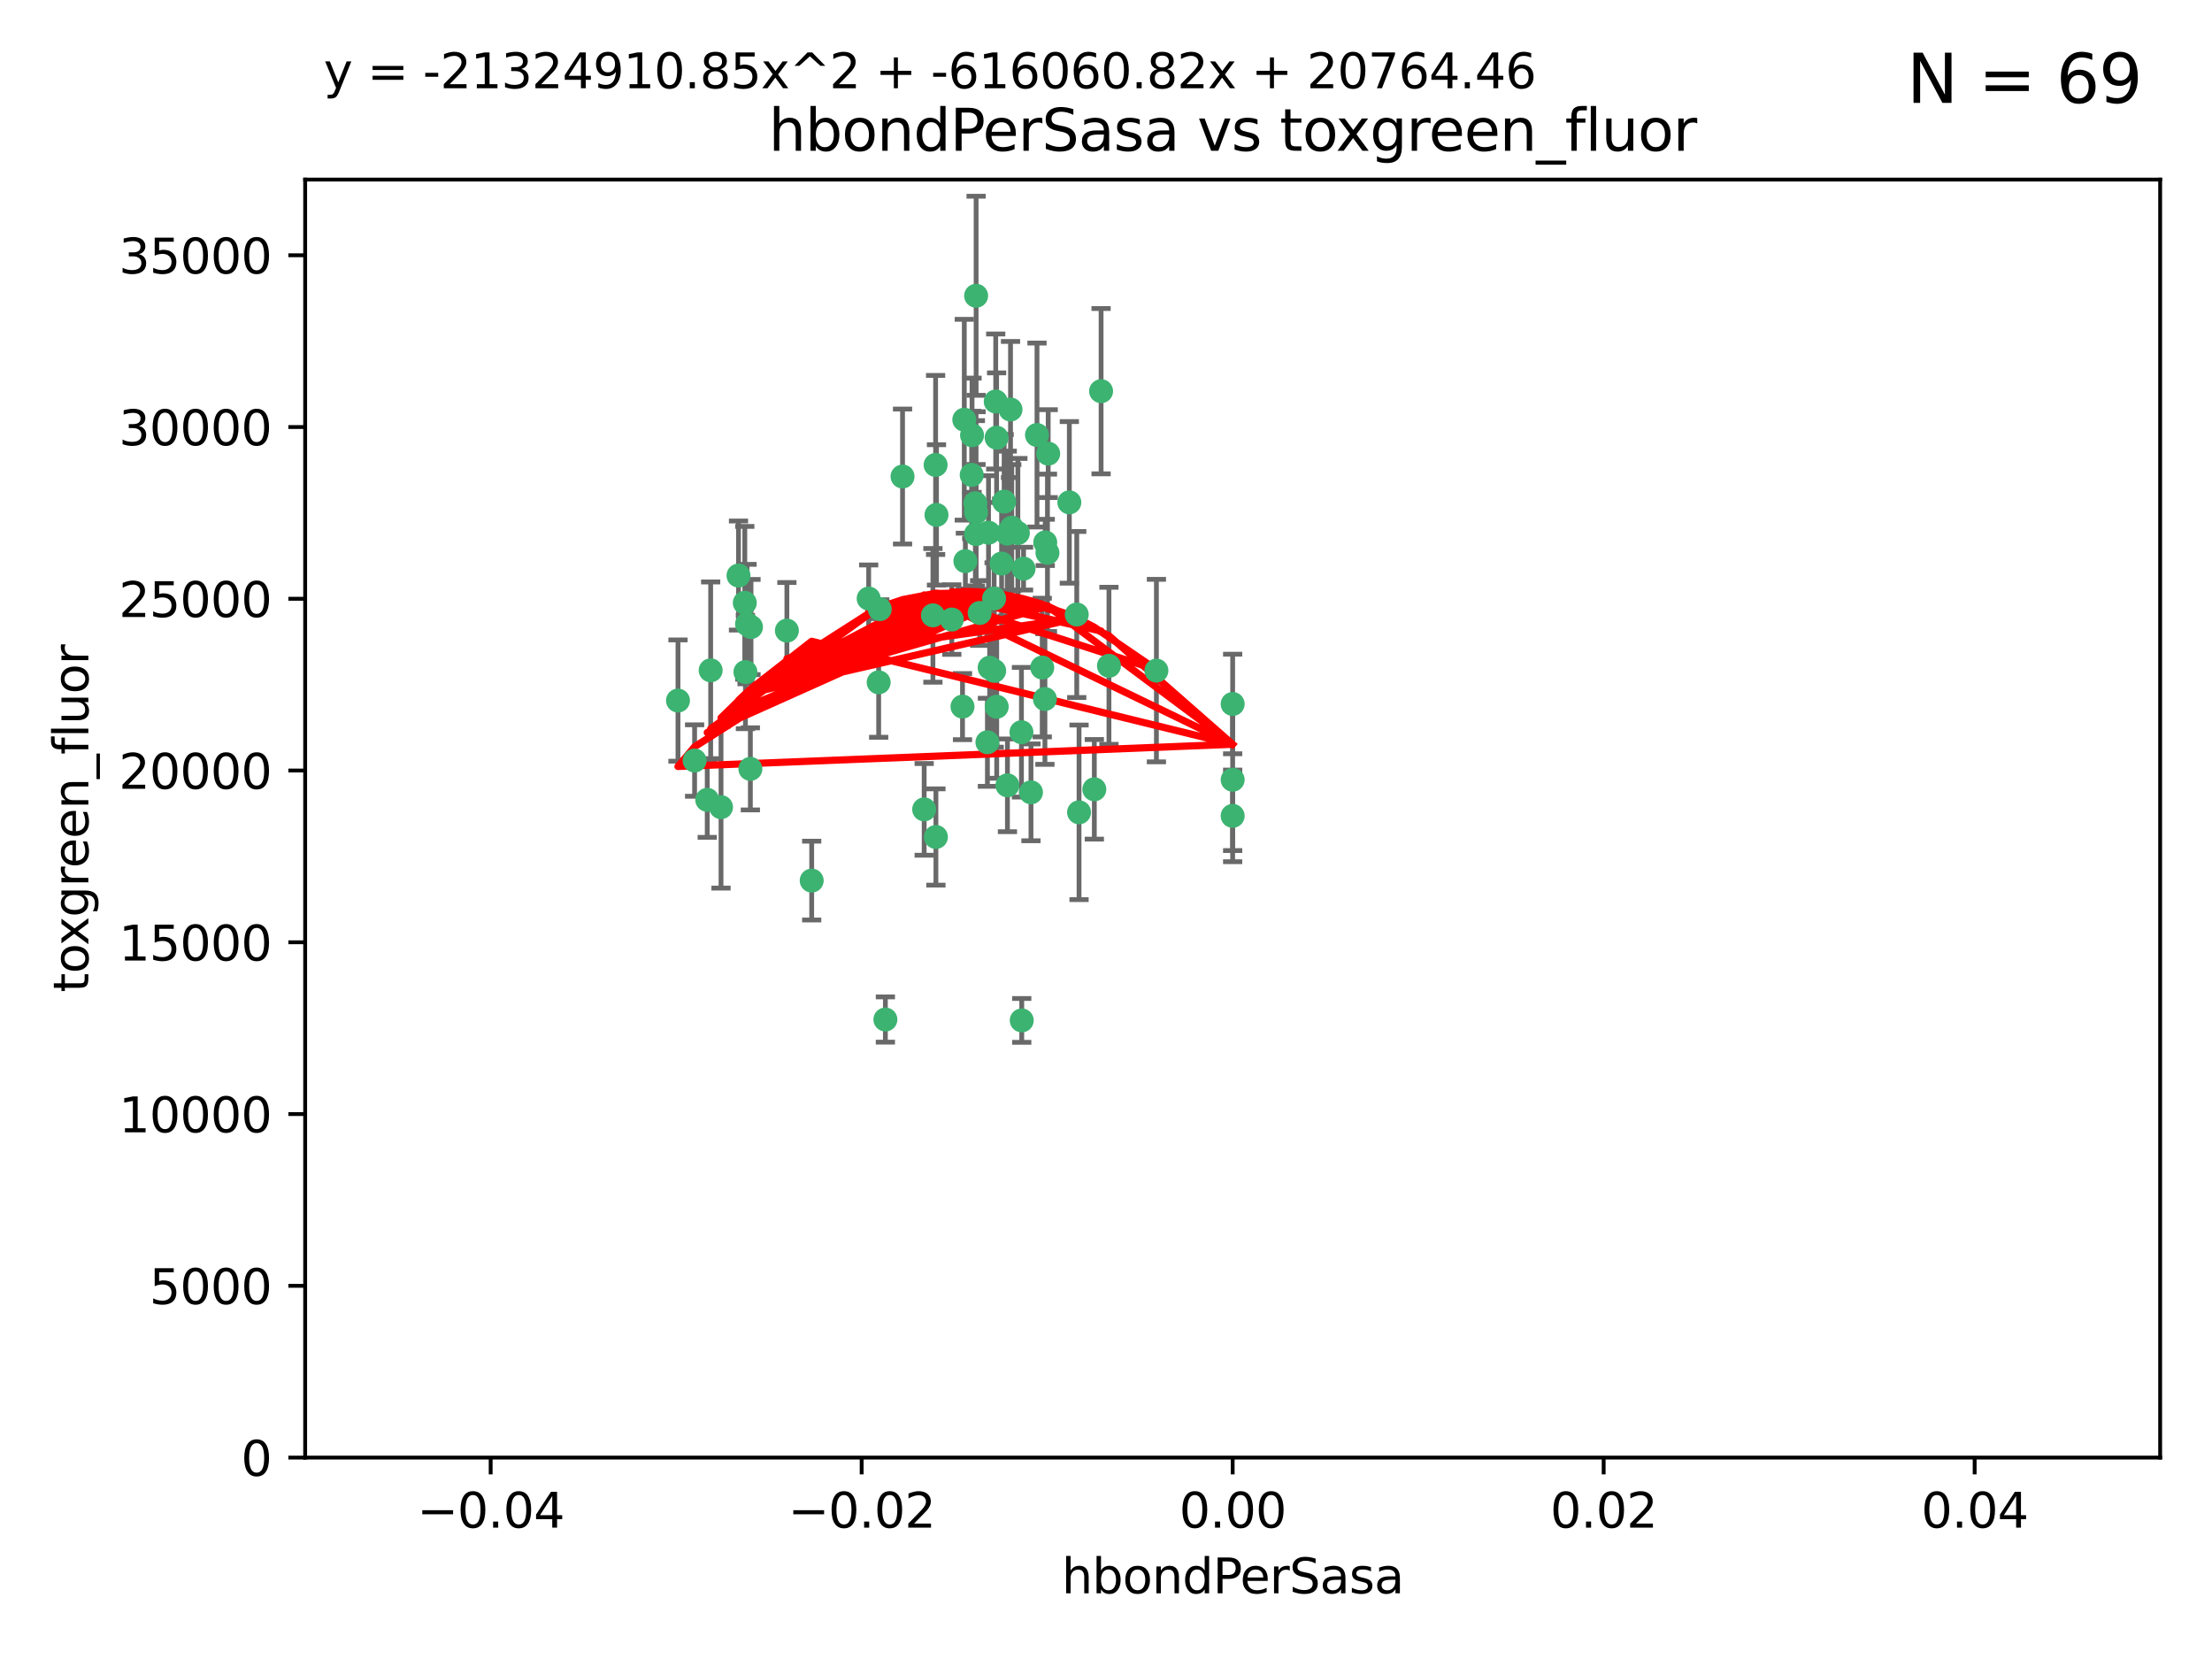 <?xml version="1.0" encoding="utf-8" standalone="no"?>
<!DOCTYPE svg PUBLIC "-//W3C//DTD SVG 1.1//EN"
  "http://www.w3.org/Graphics/SVG/1.1/DTD/svg11.dtd">
<svg xmlns:xlink="http://www.w3.org/1999/xlink" width="460.8pt" height="345.6pt" viewBox="0 0 460.8 345.6" xmlns="http://www.w3.org/2000/svg" version="1.1">
 <defs>
  <style type="text/css">*{stroke-linejoin: round; stroke-linecap: butt}</style>
 </defs>
 <g id="figure_1">
  <g id="patch_1">
   <path d="M 0 345.6 
L 460.8 345.6 
L 460.8 0 
L 0 0 
z
" style="fill: #ffffff"/>
  </g>
  <g id="axes_1">
   <g id="patch_2">
    <path d="M 63.571 303.64 
L 450 303.64 
L 450 37.411 
L 63.571 37.411 
z
" style="fill: #ffffff"/>
   </g>
   <g id="PathCollection_1">
    <defs>
     <path id="ma00482b7fc" d="M 0 1.118 
C 0.297 1.118 0.581 1 0.791 0.791 
C 1 0.581 1.118 0.297 1.118 0 
C 1.118 -0.297 1 -0.581 0.791 -0.791 
C 0.581 -1 0.297 -1.118 0 -1.118 
C -0.297 -1.118 -0.581 -1 -0.791 -0.791 
C -1 -0.581 -1.118 -0.297 -1.118 0 
C -1.118 0.297 -1 0.581 -0.791 0.791 
C -0.581 1 -0.297 1.118 0 1.118 
z
" style="stroke: #3cb371"/>
    </defs>
    <g clip-path="url(#p9d6dc2584c)">
     <use xlink:href="#ma00482b7fc" x="207.091" y="124.69" style="fill: #3cb371; stroke: #3cb371"/>
     <use xlink:href="#ma00482b7fc" x="216.026" y="90.623" style="fill: #3cb371; stroke: #3cb371"/>
     <use xlink:href="#ma00482b7fc" x="209.184" y="104.496" style="fill: #3cb371; stroke: #3cb371"/>
     <use xlink:href="#ma00482b7fc" x="212.786" y="152.536" style="fill: #3cb371; stroke: #3cb371"/>
     <use xlink:href="#ma00482b7fc" x="217.677" y="145.62" style="fill: #3cb371; stroke: #3cb371"/>
     <use xlink:href="#ma00482b7fc" x="194.905" y="96.857" style="fill: #3cb371; stroke: #3cb371"/>
     <use xlink:href="#ma00482b7fc" x="155.626" y="130.005" style="fill: #3cb371; stroke: #3cb371"/>
     <use xlink:href="#ma00482b7fc" x="203.329" y="106.718" style="fill: #3cb371; stroke: #3cb371"/>
     <use xlink:href="#ma00482b7fc" x="217.743" y="112.994" style="fill: #3cb371; stroke: #3cb371"/>
     <use xlink:href="#ma00482b7fc" x="180.96" y="124.689" style="fill: #3cb371; stroke: #3cb371"/>
     <use xlink:href="#ma00482b7fc" x="188.017" y="99.267" style="fill: #3cb371; stroke: #3cb371"/>
     <use xlink:href="#ma00482b7fc" x="195.087" y="107.264" style="fill: #3cb371; stroke: #3cb371"/>
     <use xlink:href="#ma00482b7fc" x="218.359" y="94.5" style="fill: #3cb371; stroke: #3cb371"/>
     <use xlink:href="#ma00482b7fc" x="155.286" y="139.999" style="fill: #3cb371; stroke: #3cb371"/>
     <use xlink:href="#ma00482b7fc" x="207.613" y="91.178" style="fill: #3cb371; stroke: #3cb371"/>
     <use xlink:href="#ma00482b7fc" x="203.319" y="111.261" style="fill: #3cb371; stroke: #3cb371"/>
     <use xlink:href="#ma00482b7fc" x="210.508" y="85.309" style="fill: #3cb371; stroke: #3cb371"/>
     <use xlink:href="#ma00482b7fc" x="150.202" y="168.143" style="fill: #3cb371; stroke: #3cb371"/>
     <use xlink:href="#ma00482b7fc" x="156.315" y="160.173" style="fill: #3cb371; stroke: #3cb371"/>
     <use xlink:href="#ma00482b7fc" x="183.044" y="142.145" style="fill: #3cb371; stroke: #3cb371"/>
     <use xlink:href="#ma00482b7fc" x="148.044" y="139.64" style="fill: #3cb371; stroke: #3cb371"/>
     <use xlink:href="#ma00482b7fc" x="207.633" y="147.225" style="fill: #3cb371; stroke: #3cb371"/>
     <use xlink:href="#ma00482b7fc" x="208.652" y="117.402" style="fill: #3cb371; stroke: #3cb371"/>
     <use xlink:href="#ma00482b7fc" x="198.284" y="129.063" style="fill: #3cb371; stroke: #3cb371"/>
     <use xlink:href="#ma00482b7fc" x="209.828" y="111.157" style="fill: #3cb371; stroke: #3cb371"/>
     <use xlink:href="#ma00482b7fc" x="163.922" y="131.368" style="fill: #3cb371; stroke: #3cb371"/>
     <use xlink:href="#ma00482b7fc" x="224.305" y="128.013" style="fill: #3cb371; stroke: #3cb371"/>
     <use xlink:href="#ma00482b7fc" x="155.154" y="125.579" style="fill: #3cb371; stroke: #3cb371"/>
     <use xlink:href="#ma00482b7fc" x="153.844" y="119.895" style="fill: #3cb371; stroke: #3cb371"/>
     <use xlink:href="#ma00482b7fc" x="202.424" y="98.934" style="fill: #3cb371; stroke: #3cb371"/>
     <use xlink:href="#ma00482b7fc" x="200.88" y="87.434" style="fill: #3cb371; stroke: #3cb371"/>
     <use xlink:href="#ma00482b7fc" x="205.928" y="110.968" style="fill: #3cb371; stroke: #3cb371"/>
     <use xlink:href="#ma00482b7fc" x="212.043" y="111.045" style="fill: #3cb371; stroke: #3cb371"/>
     <use xlink:href="#ma00482b7fc" x="222.763" y="104.651" style="fill: #3cb371; stroke: #3cb371"/>
     <use xlink:href="#ma00482b7fc" x="206.164" y="139.091" style="fill: #3cb371; stroke: #3cb371"/>
     <use xlink:href="#ma00482b7fc" x="201.107" y="116.895" style="fill: #3cb371; stroke: #3cb371"/>
     <use xlink:href="#ma00482b7fc" x="204.083" y="127.696" style="fill: #3cb371; stroke: #3cb371"/>
     <use xlink:href="#ma00482b7fc" x="212.848" y="212.57" style="fill: #3cb371; stroke: #3cb371"/>
     <use xlink:href="#ma00482b7fc" x="203.19" y="104.837" style="fill: #3cb371; stroke: #3cb371"/>
     <use xlink:href="#ma00482b7fc" x="210.768" y="109.922" style="fill: #3cb371; stroke: #3cb371"/>
     <use xlink:href="#ma00482b7fc" x="147.329" y="166.622" style="fill: #3cb371; stroke: #3cb371"/>
     <use xlink:href="#ma00482b7fc" x="203.344" y="61.614" style="fill: #3cb371; stroke: #3cb371"/>
     <use xlink:href="#ma00482b7fc" x="207.106" y="139.744" style="fill: #3cb371; stroke: #3cb371"/>
     <use xlink:href="#ma00482b7fc" x="213.226" y="118.457" style="fill: #3cb371; stroke: #3cb371"/>
     <use xlink:href="#ma00482b7fc" x="217.118" y="139.063" style="fill: #3cb371; stroke: #3cb371"/>
     <use xlink:href="#ma00482b7fc" x="207.427" y="83.639" style="fill: #3cb371; stroke: #3cb371"/>
     <use xlink:href="#ma00482b7fc" x="202.496" y="90.667" style="fill: #3cb371; stroke: #3cb371"/>
     <use xlink:href="#ma00482b7fc" x="209.868" y="163.599" style="fill: #3cb371; stroke: #3cb371"/>
     <use xlink:href="#ma00482b7fc" x="184.442" y="212.385" style="fill: #3cb371; stroke: #3cb371"/>
     <use xlink:href="#ma00482b7fc" x="183.273" y="126.902" style="fill: #3cb371; stroke: #3cb371"/>
     <use xlink:href="#ma00482b7fc" x="205.698" y="154.63" style="fill: #3cb371; stroke: #3cb371"/>
     <use xlink:href="#ma00482b7fc" x="194.344" y="128.187" style="fill: #3cb371; stroke: #3cb371"/>
     <use xlink:href="#ma00482b7fc" x="229.376" y="81.492" style="fill: #3cb371; stroke: #3cb371"/>
     <use xlink:href="#ma00482b7fc" x="194.968" y="174.36" style="fill: #3cb371; stroke: #3cb371"/>
     <use xlink:href="#ma00482b7fc" x="144.699" y="158.432" style="fill: #3cb371; stroke: #3cb371"/>
     <use xlink:href="#ma00482b7fc" x="141.236" y="145.94" style="fill: #3cb371; stroke: #3cb371"/>
     <use xlink:href="#ma00482b7fc" x="256.786" y="146.651" style="fill: #3cb371; stroke: #3cb371"/>
     <use xlink:href="#ma00482b7fc" x="169.091" y="183.443" style="fill: #3cb371; stroke: #3cb371"/>
     <use xlink:href="#ma00482b7fc" x="156.447" y="130.623" style="fill: #3cb371; stroke: #3cb371"/>
     <use xlink:href="#ma00482b7fc" x="200.508" y="147.201" style="fill: #3cb371; stroke: #3cb371"/>
     <use xlink:href="#ma00482b7fc" x="214.771" y="165.057" style="fill: #3cb371; stroke: #3cb371"/>
     <use xlink:href="#ma00482b7fc" x="224.785" y="169.223" style="fill: #3cb371; stroke: #3cb371"/>
     <use xlink:href="#ma00482b7fc" x="227.97" y="164.427" style="fill: #3cb371; stroke: #3cb371"/>
     <use xlink:href="#ma00482b7fc" x="240.902" y="139.694" style="fill: #3cb371; stroke: #3cb371"/>
     <use xlink:href="#ma00482b7fc" x="192.522" y="168.609" style="fill: #3cb371; stroke: #3cb371"/>
     <use xlink:href="#ma00482b7fc" x="256.786" y="162.431" style="fill: #3cb371; stroke: #3cb371"/>
     <use xlink:href="#ma00482b7fc" x="218.205" y="115.163" style="fill: #3cb371; stroke: #3cb371"/>
     <use xlink:href="#ma00482b7fc" x="231.015" y="138.702" style="fill: #3cb371; stroke: #3cb371"/>
     <use xlink:href="#ma00482b7fc" x="256.786" y="169.96" style="fill: #3cb371; stroke: #3cb371"/>
    </g>
   </g>
   <g id="matplotlib.axis_1">
    <g id="xtick_1">
     <g id="line2d_1">
      <defs>
       <path id="m389a5155b6" d="M 0 0 
L 0 3.5 
" style="stroke: #000000; stroke-width: 0.8"/>
      </defs>
      <g>
       <use xlink:href="#m389a5155b6" x="102.214" y="303.64" style="stroke: #000000; stroke-width: 0.8"/>
      </g>
     </g>
     <g id="text_1">
      <!-- −0.04 -->
      <g transform="translate(86.891 318.238)scale(0.1 -0.1)">
       <defs>
        <path id="DejaVuSans-2212" d="M 678 2272 
L 4684 2272 
L 4684 1741 
L 678 1741 
L 678 2272 
z
" transform="scale(0.016)"/>
        <path id="DejaVuSans-30" d="M 2034 4250 
Q 1547 4250 1301 3770 
Q 1056 3291 1056 2328 
Q 1056 1369 1301 889 
Q 1547 409 2034 409 
Q 2525 409 2770 889 
Q 3016 1369 3016 2328 
Q 3016 3291 2770 3770 
Q 2525 4250 2034 4250 
z
M 2034 4750 
Q 2819 4750 3233 4129 
Q 3647 3509 3647 2328 
Q 3647 1150 3233 529 
Q 2819 -91 2034 -91 
Q 1250 -91 836 529 
Q 422 1150 422 2328 
Q 422 3509 836 4129 
Q 1250 4750 2034 4750 
z
" transform="scale(0.016)"/>
        <path id="DejaVuSans-2e" d="M 684 794 
L 1344 794 
L 1344 0 
L 684 0 
L 684 794 
z
" transform="scale(0.016)"/>
        <path id="DejaVuSans-34" d="M 2419 4116 
L 825 1625 
L 2419 1625 
L 2419 4116 
z
M 2253 4666 
L 3047 4666 
L 3047 1625 
L 3713 1625 
L 3713 1100 
L 3047 1100 
L 3047 0 
L 2419 0 
L 2419 1100 
L 313 1100 
L 313 1709 
L 2253 4666 
z
" transform="scale(0.016)"/>
       </defs>
       <use xlink:href="#DejaVuSans-2212"/>
       <use xlink:href="#DejaVuSans-30" x="83.789"/>
       <use xlink:href="#DejaVuSans-2e" x="147.412"/>
       <use xlink:href="#DejaVuSans-30" x="179.199"/>
       <use xlink:href="#DejaVuSans-34" x="242.822"/>
      </g>
     </g>
    </g>
    <g id="xtick_2">
     <g id="line2d_2">
      <g>
       <use xlink:href="#m389a5155b6" x="179.5" y="303.64" style="stroke: #000000; stroke-width: 0.8"/>
      </g>
     </g>
     <g id="text_2">
      <!-- −0.02 -->
      <g transform="translate(164.177 318.238)scale(0.1 -0.1)">
       <defs>
        <path id="DejaVuSans-32" d="M 1228 531 
L 3431 531 
L 3431 0 
L 469 0 
L 469 531 
Q 828 903 1448 1529 
Q 2069 2156 2228 2338 
Q 2531 2678 2651 2914 
Q 2772 3150 2772 3378 
Q 2772 3750 2511 3984 
Q 2250 4219 1831 4219 
Q 1534 4219 1204 4116 
Q 875 4013 500 3803 
L 500 4441 
Q 881 4594 1212 4672 
Q 1544 4750 1819 4750 
Q 2544 4750 2975 4387 
Q 3406 4025 3406 3419 
Q 3406 3131 3298 2873 
Q 3191 2616 2906 2266 
Q 2828 2175 2409 1742 
Q 1991 1309 1228 531 
z
" transform="scale(0.016)"/>
       </defs>
       <use xlink:href="#DejaVuSans-2212"/>
       <use xlink:href="#DejaVuSans-30" x="83.789"/>
       <use xlink:href="#DejaVuSans-2e" x="147.412"/>
       <use xlink:href="#DejaVuSans-30" x="179.199"/>
       <use xlink:href="#DejaVuSans-32" x="242.822"/>
      </g>
     </g>
    </g>
    <g id="xtick_3">
     <g id="line2d_3">
      <g>
       <use xlink:href="#m389a5155b6" x="256.786" y="303.64" style="stroke: #000000; stroke-width: 0.8"/>
      </g>
     </g>
     <g id="text_3">
      <!-- 0.00 -->
      <g transform="translate(245.653 318.238)scale(0.1 -0.1)">
       <use xlink:href="#DejaVuSans-30"/>
       <use xlink:href="#DejaVuSans-2e" x="63.623"/>
       <use xlink:href="#DejaVuSans-30" x="95.41"/>
       <use xlink:href="#DejaVuSans-30" x="159.033"/>
      </g>
     </g>
    </g>
    <g id="xtick_4">
     <g id="line2d_4">
      <g>
       <use xlink:href="#m389a5155b6" x="334.071" y="303.64" style="stroke: #000000; stroke-width: 0.8"/>
      </g>
     </g>
     <g id="text_4">
      <!-- 0.02 -->
      <g transform="translate(322.939 318.238)scale(0.1 -0.1)">
       <use xlink:href="#DejaVuSans-30"/>
       <use xlink:href="#DejaVuSans-2e" x="63.623"/>
       <use xlink:href="#DejaVuSans-30" x="95.41"/>
       <use xlink:href="#DejaVuSans-32" x="159.033"/>
      </g>
     </g>
    </g>
    <g id="xtick_5">
     <g id="line2d_5">
      <g>
       <use xlink:href="#m389a5155b6" x="411.357" y="303.64" style="stroke: #000000; stroke-width: 0.8"/>
      </g>
     </g>
     <g id="text_5">
      <!-- 0.04 -->
      <g transform="translate(400.224 318.238)scale(0.1 -0.1)">
       <use xlink:href="#DejaVuSans-30"/>
       <use xlink:href="#DejaVuSans-2e" x="63.623"/>
       <use xlink:href="#DejaVuSans-30" x="95.41"/>
       <use xlink:href="#DejaVuSans-34" x="159.033"/>
      </g>
     </g>
    </g>
    <g id="text_6">
     <!-- hbondPerSasa -->
     <g transform="translate(221.168 331.917)scale(0.1 -0.1)">
      <defs>
       <path id="DejaVuSans-68" d="M 3513 2113 
L 3513 0 
L 2938 0 
L 2938 2094 
Q 2938 2591 2744 2837 
Q 2550 3084 2163 3084 
Q 1697 3084 1428 2787 
Q 1159 2491 1159 1978 
L 1159 0 
L 581 0 
L 581 4863 
L 1159 4863 
L 1159 2956 
Q 1366 3272 1645 3428 
Q 1925 3584 2291 3584 
Q 2894 3584 3203 3211 
Q 3513 2838 3513 2113 
z
" transform="scale(0.016)"/>
       <path id="DejaVuSans-62" d="M 3116 1747 
Q 3116 2381 2855 2742 
Q 2594 3103 2138 3103 
Q 1681 3103 1420 2742 
Q 1159 2381 1159 1747 
Q 1159 1113 1420 752 
Q 1681 391 2138 391 
Q 2594 391 2855 752 
Q 3116 1113 3116 1747 
z
M 1159 2969 
Q 1341 3281 1617 3432 
Q 1894 3584 2278 3584 
Q 2916 3584 3314 3078 
Q 3713 2572 3713 1747 
Q 3713 922 3314 415 
Q 2916 -91 2278 -91 
Q 1894 -91 1617 61 
Q 1341 213 1159 525 
L 1159 0 
L 581 0 
L 581 4863 
L 1159 4863 
L 1159 2969 
z
" transform="scale(0.016)"/>
       <path id="DejaVuSans-6f" d="M 1959 3097 
Q 1497 3097 1228 2736 
Q 959 2375 959 1747 
Q 959 1119 1226 758 
Q 1494 397 1959 397 
Q 2419 397 2687 759 
Q 2956 1122 2956 1747 
Q 2956 2369 2687 2733 
Q 2419 3097 1959 3097 
z
M 1959 3584 
Q 2709 3584 3137 3096 
Q 3566 2609 3566 1747 
Q 3566 888 3137 398 
Q 2709 -91 1959 -91 
Q 1206 -91 779 398 
Q 353 888 353 1747 
Q 353 2609 779 3096 
Q 1206 3584 1959 3584 
z
" transform="scale(0.016)"/>
       <path id="DejaVuSans-6e" d="M 3513 2113 
L 3513 0 
L 2938 0 
L 2938 2094 
Q 2938 2591 2744 2837 
Q 2550 3084 2163 3084 
Q 1697 3084 1428 2787 
Q 1159 2491 1159 1978 
L 1159 0 
L 581 0 
L 581 3500 
L 1159 3500 
L 1159 2956 
Q 1366 3272 1645 3428 
Q 1925 3584 2291 3584 
Q 2894 3584 3203 3211 
Q 3513 2838 3513 2113 
z
" transform="scale(0.016)"/>
       <path id="DejaVuSans-64" d="M 2906 2969 
L 2906 4863 
L 3481 4863 
L 3481 0 
L 2906 0 
L 2906 525 
Q 2725 213 2448 61 
Q 2172 -91 1784 -91 
Q 1150 -91 751 415 
Q 353 922 353 1747 
Q 353 2572 751 3078 
Q 1150 3584 1784 3584 
Q 2172 3584 2448 3432 
Q 2725 3281 2906 2969 
z
M 947 1747 
Q 947 1113 1208 752 
Q 1469 391 1925 391 
Q 2381 391 2643 752 
Q 2906 1113 2906 1747 
Q 2906 2381 2643 2742 
Q 2381 3103 1925 3103 
Q 1469 3103 1208 2742 
Q 947 2381 947 1747 
z
" transform="scale(0.016)"/>
       <path id="DejaVuSans-50" d="M 1259 4147 
L 1259 2394 
L 2053 2394 
Q 2494 2394 2734 2622 
Q 2975 2850 2975 3272 
Q 2975 3691 2734 3919 
Q 2494 4147 2053 4147 
L 1259 4147 
z
M 628 4666 
L 2053 4666 
Q 2838 4666 3239 4311 
Q 3641 3956 3641 3272 
Q 3641 2581 3239 2228 
Q 2838 1875 2053 1875 
L 1259 1875 
L 1259 0 
L 628 0 
L 628 4666 
z
" transform="scale(0.016)"/>
       <path id="DejaVuSans-65" d="M 3597 1894 
L 3597 1613 
L 953 1613 
Q 991 1019 1311 708 
Q 1631 397 2203 397 
Q 2534 397 2845 478 
Q 3156 559 3463 722 
L 3463 178 
Q 3153 47 2828 -22 
Q 2503 -91 2169 -91 
Q 1331 -91 842 396 
Q 353 884 353 1716 
Q 353 2575 817 3079 
Q 1281 3584 2069 3584 
Q 2775 3584 3186 3129 
Q 3597 2675 3597 1894 
z
M 3022 2063 
Q 3016 2534 2758 2815 
Q 2500 3097 2075 3097 
Q 1594 3097 1305 2825 
Q 1016 2553 972 2059 
L 3022 2063 
z
" transform="scale(0.016)"/>
       <path id="DejaVuSans-72" d="M 2631 2963 
Q 2534 3019 2420 3045 
Q 2306 3072 2169 3072 
Q 1681 3072 1420 2755 
Q 1159 2438 1159 1844 
L 1159 0 
L 581 0 
L 581 3500 
L 1159 3500 
L 1159 2956 
Q 1341 3275 1631 3429 
Q 1922 3584 2338 3584 
Q 2397 3584 2469 3576 
Q 2541 3569 2628 3553 
L 2631 2963 
z
" transform="scale(0.016)"/>
       <path id="DejaVuSans-53" d="M 3425 4513 
L 3425 3897 
Q 3066 4069 2747 4153 
Q 2428 4238 2131 4238 
Q 1616 4238 1336 4038 
Q 1056 3838 1056 3469 
Q 1056 3159 1242 3001 
Q 1428 2844 1947 2747 
L 2328 2669 
Q 3034 2534 3370 2195 
Q 3706 1856 3706 1288 
Q 3706 609 3251 259 
Q 2797 -91 1919 -91 
Q 1588 -91 1214 -16 
Q 841 59 441 206 
L 441 856 
Q 825 641 1194 531 
Q 1563 422 1919 422 
Q 2459 422 2753 634 
Q 3047 847 3047 1241 
Q 3047 1584 2836 1778 
Q 2625 1972 2144 2069 
L 1759 2144 
Q 1053 2284 737 2584 
Q 422 2884 422 3419 
Q 422 4038 858 4394 
Q 1294 4750 2059 4750 
Q 2388 4750 2728 4690 
Q 3069 4631 3425 4513 
z
" transform="scale(0.016)"/>
       <path id="DejaVuSans-61" d="M 2194 1759 
Q 1497 1759 1228 1600 
Q 959 1441 959 1056 
Q 959 750 1161 570 
Q 1363 391 1709 391 
Q 2188 391 2477 730 
Q 2766 1069 2766 1631 
L 2766 1759 
L 2194 1759 
z
M 3341 1997 
L 3341 0 
L 2766 0 
L 2766 531 
Q 2569 213 2275 61 
Q 1981 -91 1556 -91 
Q 1019 -91 701 211 
Q 384 513 384 1019 
Q 384 1609 779 1909 
Q 1175 2209 1959 2209 
L 2766 2209 
L 2766 2266 
Q 2766 2663 2505 2880 
Q 2244 3097 1772 3097 
Q 1472 3097 1187 3025 
Q 903 2953 641 2809 
L 641 3341 
Q 956 3463 1253 3523 
Q 1550 3584 1831 3584 
Q 2591 3584 2966 3190 
Q 3341 2797 3341 1997 
z
" transform="scale(0.016)"/>
       <path id="DejaVuSans-73" d="M 2834 3397 
L 2834 2853 
Q 2591 2978 2328 3040 
Q 2066 3103 1784 3103 
Q 1356 3103 1142 2972 
Q 928 2841 928 2578 
Q 928 2378 1081 2264 
Q 1234 2150 1697 2047 
L 1894 2003 
Q 2506 1872 2764 1633 
Q 3022 1394 3022 966 
Q 3022 478 2636 193 
Q 2250 -91 1575 -91 
Q 1294 -91 989 -36 
Q 684 19 347 128 
L 347 722 
Q 666 556 975 473 
Q 1284 391 1588 391 
Q 1994 391 2212 530 
Q 2431 669 2431 922 
Q 2431 1156 2273 1281 
Q 2116 1406 1581 1522 
L 1381 1569 
Q 847 1681 609 1914 
Q 372 2147 372 2553 
Q 372 3047 722 3315 
Q 1072 3584 1716 3584 
Q 2034 3584 2315 3537 
Q 2597 3491 2834 3397 
z
" transform="scale(0.016)"/>
      </defs>
      <use xlink:href="#DejaVuSans-68"/>
      <use xlink:href="#DejaVuSans-62" x="63.379"/>
      <use xlink:href="#DejaVuSans-6f" x="126.855"/>
      <use xlink:href="#DejaVuSans-6e" x="188.037"/>
      <use xlink:href="#DejaVuSans-64" x="251.416"/>
      <use xlink:href="#DejaVuSans-50" x="314.893"/>
      <use xlink:href="#DejaVuSans-65" x="371.57"/>
      <use xlink:href="#DejaVuSans-72" x="433.094"/>
      <use xlink:href="#DejaVuSans-53" x="474.207"/>
      <use xlink:href="#DejaVuSans-61" x="537.684"/>
      <use xlink:href="#DejaVuSans-73" x="598.963"/>
      <use xlink:href="#DejaVuSans-61" x="651.062"/>
     </g>
    </g>
   </g>
   <g id="matplotlib.axis_2">
    <g id="ytick_1">
     <g id="line2d_6">
      <defs>
       <path id="mc867c8cf32" d="M 0 0 
L -3.5 0 
" style="stroke: #000000; stroke-width: 0.8"/>
      </defs>
      <g>
       <use xlink:href="#mc867c8cf32" x="63.571" y="303.64" style="stroke: #000000; stroke-width: 0.8"/>
      </g>
     </g>
     <g id="text_7">
      <!-- 0 -->
      <g transform="translate(50.209 307.439)scale(0.1 -0.1)">
       <use xlink:href="#DejaVuSans-30"/>
      </g>
     </g>
    </g>
    <g id="ytick_2">
     <g id="line2d_7">
      <g>
       <use xlink:href="#mc867c8cf32" x="63.571" y="267.859" style="stroke: #000000; stroke-width: 0.8"/>
      </g>
     </g>
     <g id="text_8">
      <!-- 5000 -->
      <g transform="translate(31.121 271.658)scale(0.1 -0.1)">
       <defs>
        <path id="DejaVuSans-35" d="M 691 4666 
L 3169 4666 
L 3169 4134 
L 1269 4134 
L 1269 2991 
Q 1406 3038 1543 3061 
Q 1681 3084 1819 3084 
Q 2600 3084 3056 2656 
Q 3513 2228 3513 1497 
Q 3513 744 3044 326 
Q 2575 -91 1722 -91 
Q 1428 -91 1123 -41 
Q 819 9 494 109 
L 494 744 
Q 775 591 1075 516 
Q 1375 441 1709 441 
Q 2250 441 2565 725 
Q 2881 1009 2881 1497 
Q 2881 1984 2565 2268 
Q 2250 2553 1709 2553 
Q 1456 2553 1204 2497 
Q 953 2441 691 2322 
L 691 4666 
z
" transform="scale(0.016)"/>
       </defs>
       <use xlink:href="#DejaVuSans-35"/>
       <use xlink:href="#DejaVuSans-30" x="63.623"/>
       <use xlink:href="#DejaVuSans-30" x="127.246"/>
       <use xlink:href="#DejaVuSans-30" x="190.869"/>
      </g>
     </g>
    </g>
    <g id="ytick_3">
     <g id="line2d_8">
      <g>
       <use xlink:href="#mc867c8cf32" x="63.571" y="232.078" style="stroke: #000000; stroke-width: 0.8"/>
      </g>
     </g>
     <g id="text_9">
      <!-- 10000 -->
      <g transform="translate(24.759 235.878)scale(0.1 -0.1)">
       <defs>
        <path id="DejaVuSans-31" d="M 794 531 
L 1825 531 
L 1825 4091 
L 703 3866 
L 703 4441 
L 1819 4666 
L 2450 4666 
L 2450 531 
L 3481 531 
L 3481 0 
L 794 0 
L 794 531 
z
" transform="scale(0.016)"/>
       </defs>
       <use xlink:href="#DejaVuSans-31"/>
       <use xlink:href="#DejaVuSans-30" x="63.623"/>
       <use xlink:href="#DejaVuSans-30" x="127.246"/>
       <use xlink:href="#DejaVuSans-30" x="190.869"/>
       <use xlink:href="#DejaVuSans-30" x="254.492"/>
      </g>
     </g>
    </g>
    <g id="ytick_4">
     <g id="line2d_9">
      <g>
       <use xlink:href="#mc867c8cf32" x="63.571" y="196.298" style="stroke: #000000; stroke-width: 0.8"/>
      </g>
     </g>
     <g id="text_10">
      <!-- 15000 -->
      <g transform="translate(24.759 200.097)scale(0.1 -0.1)">
       <use xlink:href="#DejaVuSans-31"/>
       <use xlink:href="#DejaVuSans-35" x="63.623"/>
       <use xlink:href="#DejaVuSans-30" x="127.246"/>
       <use xlink:href="#DejaVuSans-30" x="190.869"/>
       <use xlink:href="#DejaVuSans-30" x="254.492"/>
      </g>
     </g>
    </g>
    <g id="ytick_5">
     <g id="line2d_10">
      <g>
       <use xlink:href="#mc867c8cf32" x="63.571" y="160.517" style="stroke: #000000; stroke-width: 0.8"/>
      </g>
     </g>
     <g id="text_11">
      <!-- 20000 -->
      <g transform="translate(24.759 164.316)scale(0.1 -0.1)">
       <use xlink:href="#DejaVuSans-32"/>
       <use xlink:href="#DejaVuSans-30" x="63.623"/>
       <use xlink:href="#DejaVuSans-30" x="127.246"/>
       <use xlink:href="#DejaVuSans-30" x="190.869"/>
       <use xlink:href="#DejaVuSans-30" x="254.492"/>
      </g>
     </g>
    </g>
    <g id="ytick_6">
     <g id="line2d_11">
      <g>
       <use xlink:href="#mc867c8cf32" x="63.571" y="124.736" style="stroke: #000000; stroke-width: 0.8"/>
      </g>
     </g>
     <g id="text_12">
      <!-- 25000 -->
      <g transform="translate(24.759 128.535)scale(0.1 -0.1)">
       <use xlink:href="#DejaVuSans-32"/>
       <use xlink:href="#DejaVuSans-35" x="63.623"/>
       <use xlink:href="#DejaVuSans-30" x="127.246"/>
       <use xlink:href="#DejaVuSans-30" x="190.869"/>
       <use xlink:href="#DejaVuSans-30" x="254.492"/>
      </g>
     </g>
    </g>
    <g id="ytick_7">
     <g id="line2d_12">
      <g>
       <use xlink:href="#mc867c8cf32" x="63.571" y="88.955" style="stroke: #000000; stroke-width: 0.8"/>
      </g>
     </g>
     <g id="text_13">
      <!-- 30000 -->
      <g transform="translate(24.759 92.754)scale(0.1 -0.1)">
       <defs>
        <path id="DejaVuSans-33" d="M 2597 2516 
Q 3050 2419 3304 2112 
Q 3559 1806 3559 1356 
Q 3559 666 3084 287 
Q 2609 -91 1734 -91 
Q 1441 -91 1130 -33 
Q 819 25 488 141 
L 488 750 
Q 750 597 1062 519 
Q 1375 441 1716 441 
Q 2309 441 2620 675 
Q 2931 909 2931 1356 
Q 2931 1769 2642 2001 
Q 2353 2234 1838 2234 
L 1294 2234 
L 1294 2753 
L 1863 2753 
Q 2328 2753 2575 2939 
Q 2822 3125 2822 3475 
Q 2822 3834 2567 4026 
Q 2313 4219 1838 4219 
Q 1578 4219 1281 4162 
Q 984 4106 628 3988 
L 628 4550 
Q 988 4650 1302 4700 
Q 1616 4750 1894 4750 
Q 2613 4750 3031 4423 
Q 3450 4097 3450 3541 
Q 3450 3153 3228 2886 
Q 3006 2619 2597 2516 
z
" transform="scale(0.016)"/>
       </defs>
       <use xlink:href="#DejaVuSans-33"/>
       <use xlink:href="#DejaVuSans-30" x="63.623"/>
       <use xlink:href="#DejaVuSans-30" x="127.246"/>
       <use xlink:href="#DejaVuSans-30" x="190.869"/>
       <use xlink:href="#DejaVuSans-30" x="254.492"/>
      </g>
     </g>
    </g>
    <g id="ytick_8">
     <g id="line2d_13">
      <g>
       <use xlink:href="#mc867c8cf32" x="63.571" y="53.174" style="stroke: #000000; stroke-width: 0.8"/>
      </g>
     </g>
     <g id="text_14">
      <!-- 35000 -->
      <g transform="translate(24.759 56.974)scale(0.1 -0.1)">
       <use xlink:href="#DejaVuSans-33"/>
       <use xlink:href="#DejaVuSans-35" x="63.623"/>
       <use xlink:href="#DejaVuSans-30" x="127.246"/>
       <use xlink:href="#DejaVuSans-30" x="190.869"/>
       <use xlink:href="#DejaVuSans-30" x="254.492"/>
      </g>
     </g>
    </g>
    <g id="text_15">
     <!-- toxgreen_fluor -->
     <g transform="translate(18.401 206.72)rotate(-90)scale(0.1 -0.1)">
      <defs>
       <path id="DejaVuSans-74" d="M 1172 4494 
L 1172 3500 
L 2356 3500 
L 2356 3053 
L 1172 3053 
L 1172 1153 
Q 1172 725 1289 603 
Q 1406 481 1766 481 
L 2356 481 
L 2356 0 
L 1766 0 
Q 1100 0 847 248 
Q 594 497 594 1153 
L 594 3053 
L 172 3053 
L 172 3500 
L 594 3500 
L 594 4494 
L 1172 4494 
z
" transform="scale(0.016)"/>
       <path id="DejaVuSans-78" d="M 3513 3500 
L 2247 1797 
L 3578 0 
L 2900 0 
L 1881 1375 
L 863 0 
L 184 0 
L 1544 1831 
L 300 3500 
L 978 3500 
L 1906 2253 
L 2834 3500 
L 3513 3500 
z
" transform="scale(0.016)"/>
       <path id="DejaVuSans-67" d="M 2906 1791 
Q 2906 2416 2648 2759 
Q 2391 3103 1925 3103 
Q 1463 3103 1205 2759 
Q 947 2416 947 1791 
Q 947 1169 1205 825 
Q 1463 481 1925 481 
Q 2391 481 2648 825 
Q 2906 1169 2906 1791 
z
M 3481 434 
Q 3481 -459 3084 -895 
Q 2688 -1331 1869 -1331 
Q 1566 -1331 1297 -1286 
Q 1028 -1241 775 -1147 
L 775 -588 
Q 1028 -725 1275 -790 
Q 1522 -856 1778 -856 
Q 2344 -856 2625 -561 
Q 2906 -266 2906 331 
L 2906 616 
Q 2728 306 2450 153 
Q 2172 0 1784 0 
Q 1141 0 747 490 
Q 353 981 353 1791 
Q 353 2603 747 3093 
Q 1141 3584 1784 3584 
Q 2172 3584 2450 3431 
Q 2728 3278 2906 2969 
L 2906 3500 
L 3481 3500 
L 3481 434 
z
" transform="scale(0.016)"/>
       <path id="DejaVuSans-5f" d="M 3263 -1063 
L 3263 -1509 
L -63 -1509 
L -63 -1063 
L 3263 -1063 
z
" transform="scale(0.016)"/>
       <path id="DejaVuSans-66" d="M 2375 4863 
L 2375 4384 
L 1825 4384 
Q 1516 4384 1395 4259 
Q 1275 4134 1275 3809 
L 1275 3500 
L 2222 3500 
L 2222 3053 
L 1275 3053 
L 1275 0 
L 697 0 
L 697 3053 
L 147 3053 
L 147 3500 
L 697 3500 
L 697 3744 
Q 697 4328 969 4595 
Q 1241 4863 1831 4863 
L 2375 4863 
z
" transform="scale(0.016)"/>
       <path id="DejaVuSans-6c" d="M 603 4863 
L 1178 4863 
L 1178 0 
L 603 0 
L 603 4863 
z
" transform="scale(0.016)"/>
       <path id="DejaVuSans-75" d="M 544 1381 
L 544 3500 
L 1119 3500 
L 1119 1403 
Q 1119 906 1312 657 
Q 1506 409 1894 409 
Q 2359 409 2629 706 
Q 2900 1003 2900 1516 
L 2900 3500 
L 3475 3500 
L 3475 0 
L 2900 0 
L 2900 538 
Q 2691 219 2414 64 
Q 2138 -91 1772 -91 
Q 1169 -91 856 284 
Q 544 659 544 1381 
z
M 1991 3584 
L 1991 3584 
z
" transform="scale(0.016)"/>
      </defs>
      <use xlink:href="#DejaVuSans-74"/>
      <use xlink:href="#DejaVuSans-6f" x="39.209"/>
      <use xlink:href="#DejaVuSans-78" x="97.266"/>
      <use xlink:href="#DejaVuSans-67" x="156.445"/>
      <use xlink:href="#DejaVuSans-72" x="219.922"/>
      <use xlink:href="#DejaVuSans-65" x="258.785"/>
      <use xlink:href="#DejaVuSans-65" x="320.309"/>
      <use xlink:href="#DejaVuSans-6e" x="381.832"/>
      <use xlink:href="#DejaVuSans-5f" x="445.211"/>
      <use xlink:href="#DejaVuSans-66" x="495.211"/>
      <use xlink:href="#DejaVuSans-6c" x="530.416"/>
      <use xlink:href="#DejaVuSans-75" x="558.199"/>
      <use xlink:href="#DejaVuSans-6f" x="621.578"/>
      <use xlink:href="#DejaVuSans-72" x="682.76"/>
     </g>
    </g>
   </g>
   <g id="LineCollection_1">
    <path d="M 207.091 132.143 
L 207.091 117.237 
" clip-path="url(#p9d6dc2584c)" style="fill: none; stroke: #696969"/>
    <path d="M 216.026 109.781 
L 216.026 71.466 
" clip-path="url(#p9d6dc2584c)" style="fill: none; stroke: #696969"/>
    <path d="M 209.184 118.477 
L 209.184 90.515 
" clip-path="url(#p9d6dc2584c)" style="fill: none; stroke: #696969"/>
    <path d="M 212.786 166.039 
L 212.786 139.033 
" clip-path="url(#p9d6dc2584c)" style="fill: none; stroke: #696969"/>
    <path d="M 217.677 159.229 
L 217.677 132.011 
" clip-path="url(#p9d6dc2584c)" style="fill: none; stroke: #696969"/>
    <path d="M 194.905 115.505 
L 194.905 78.209 
" clip-path="url(#p9d6dc2584c)" style="fill: none; stroke: #696969"/>
    <path d="M 155.626 142.442 
L 155.626 117.567 
" clip-path="url(#p9d6dc2584c)" style="fill: none; stroke: #696969"/>
    <path d="M 203.329 127.664 
L 203.329 85.772 
" clip-path="url(#p9d6dc2584c)" style="fill: none; stroke: #696969"/>
    <path d="M 217.743 117.812 
L 217.743 108.176 
" clip-path="url(#p9d6dc2584c)" style="fill: none; stroke: #696969"/>
    <path d="M 180.96 131.683 
L 180.96 117.696 
" clip-path="url(#p9d6dc2584c)" style="fill: none; stroke: #696969"/>
    <path d="M 188.017 113.322 
L 188.017 85.213 
" clip-path="url(#p9d6dc2584c)" style="fill: none; stroke: #696969"/>
    <path d="M 195.087 121.88 
L 195.087 92.647 
" clip-path="url(#p9d6dc2584c)" style="fill: none; stroke: #696969"/>
    <path d="M 218.359 103.651 
L 218.359 85.348 
" clip-path="url(#p9d6dc2584c)" style="fill: none; stroke: #696969"/>
    <path d="M 155.286 151.798 
L 155.286 128.2 
" clip-path="url(#p9d6dc2584c)" style="fill: none; stroke: #696969"/>
    <path d="M 207.613 104.675 
L 207.613 77.682 
" clip-path="url(#p9d6dc2584c)" style="fill: none; stroke: #696969"/>
    <path d="M 203.319 125.753 
L 203.319 96.768 
" clip-path="url(#p9d6dc2584c)" style="fill: none; stroke: #696969"/>
    <path d="M 210.508 99.491 
L 210.508 71.128 
" clip-path="url(#p9d6dc2584c)" style="fill: none; stroke: #696969"/>
    <path d="M 150.202 185.006 
L 150.202 151.281 
" clip-path="url(#p9d6dc2584c)" style="fill: none; stroke: #696969"/>
    <path d="M 156.315 168.723 
L 156.315 151.623 
" clip-path="url(#p9d6dc2584c)" style="fill: none; stroke: #696969"/>
    <path d="M 183.044 153.587 
L 183.044 130.704 
" clip-path="url(#p9d6dc2584c)" style="fill: none; stroke: #696969"/>
    <path d="M 148.044 158.046 
L 148.044 121.234 
" clip-path="url(#p9d6dc2584c)" style="fill: none; stroke: #696969"/>
    <path d="M 207.633 162.121 
L 207.633 132.33 
" clip-path="url(#p9d6dc2584c)" style="fill: none; stroke: #696969"/>
    <path d="M 208.652 130.841 
L 208.652 103.963 
" clip-path="url(#p9d6dc2584c)" style="fill: none; stroke: #696969"/>
    <path d="M 198.284 136.31 
L 198.284 121.816 
" clip-path="url(#p9d6dc2584c)" style="fill: none; stroke: #696969"/>
    <path d="M 209.828 128.336 
L 209.828 93.979 
" clip-path="url(#p9d6dc2584c)" style="fill: none; stroke: #696969"/>
    <path d="M 163.922 141.39 
L 163.922 121.347 
" clip-path="url(#p9d6dc2584c)" style="fill: none; stroke: #696969"/>
    <path d="M 224.305 145.305 
L 224.305 110.721 
" clip-path="url(#p9d6dc2584c)" style="fill: none; stroke: #696969"/>
    <path d="M 155.154 141.497 
L 155.154 109.662 
" clip-path="url(#p9d6dc2584c)" style="fill: none; stroke: #696969"/>
    <path d="M 153.844 131.252 
L 153.844 108.538 
" clip-path="url(#p9d6dc2584c)" style="fill: none; stroke: #696969"/>
    <path d="M 202.424 112.206 
L 202.424 85.663 
" clip-path="url(#p9d6dc2584c)" style="fill: none; stroke: #696969"/>
    <path d="M 200.88 108.351 
L 200.88 66.517 
" clip-path="url(#p9d6dc2584c)" style="fill: none; stroke: #696969"/>
    <path d="M 205.928 122.844 
L 205.928 99.093 
" clip-path="url(#p9d6dc2584c)" style="fill: none; stroke: #696969"/>
    <path d="M 212.043 126.588 
L 212.043 95.502 
" clip-path="url(#p9d6dc2584c)" style="fill: none; stroke: #696969"/>
    <path d="M 222.763 121.481 
L 222.763 87.821 
" clip-path="url(#p9d6dc2584c)" style="fill: none; stroke: #696969"/>
    <path d="M 206.164 155.38 
L 206.164 122.802 
" clip-path="url(#p9d6dc2584c)" style="fill: none; stroke: #696969"/>
    <path d="M 201.107 122.714 
L 201.107 111.075 
" clip-path="url(#p9d6dc2584c)" style="fill: none; stroke: #696969"/>
    <path d="M 204.083 134.441 
L 204.083 120.951 
" clip-path="url(#p9d6dc2584c)" style="fill: none; stroke: #696969"/>
    <path d="M 212.848 217.139 
L 212.848 208.002 
" clip-path="url(#p9d6dc2584c)" style="fill: none; stroke: #696969"/>
    <path d="M 203.19 122.048 
L 203.19 87.626 
" clip-path="url(#p9d6dc2584c)" style="fill: none; stroke: #696969"/>
    <path d="M 210.768 123.06 
L 210.768 96.783 
" clip-path="url(#p9d6dc2584c)" style="fill: none; stroke: #696969"/>
    <path d="M 147.329 174.434 
L 147.329 158.81 
" clip-path="url(#p9d6dc2584c)" style="fill: none; stroke: #696969"/>
    <path d="M 203.344 82.348 
L 203.344 40.879 
" clip-path="url(#p9d6dc2584c)" style="fill: none; stroke: #696969"/>
    <path d="M 207.106 155.653 
L 207.106 123.835 
" clip-path="url(#p9d6dc2584c)" style="fill: none; stroke: #696969"/>
    <path d="M 213.226 122.912 
L 213.226 114.001 
" clip-path="url(#p9d6dc2584c)" style="fill: none; stroke: #696969"/>
    <path d="M 217.118 153.504 
L 217.118 124.622 
" clip-path="url(#p9d6dc2584c)" style="fill: none; stroke: #696969"/>
    <path d="M 207.427 97.702 
L 207.427 69.575 
" clip-path="url(#p9d6dc2584c)" style="fill: none; stroke: #696969"/>
    <path d="M 202.496 102.568 
L 202.496 78.767 
" clip-path="url(#p9d6dc2584c)" style="fill: none; stroke: #696969"/>
    <path d="M 209.868 173.255 
L 209.868 153.942 
" clip-path="url(#p9d6dc2584c)" style="fill: none; stroke: #696969"/>
    <path d="M 184.442 217.096 
L 184.442 207.674 
" clip-path="url(#p9d6dc2584c)" style="fill: none; stroke: #696969"/>
    <path d="M 183.273 128.865 
L 183.273 124.939 
" clip-path="url(#p9d6dc2584c)" style="fill: none; stroke: #696969"/>
    <path d="M 205.698 163.803 
L 205.698 145.457 
" clip-path="url(#p9d6dc2584c)" style="fill: none; stroke: #696969"/>
    <path d="M 194.344 142.109 
L 194.344 114.265 
" clip-path="url(#p9d6dc2584c)" style="fill: none; stroke: #696969"/>
    <path d="M 229.376 98.71 
L 229.376 64.274 
" clip-path="url(#p9d6dc2584c)" style="fill: none; stroke: #696969"/>
    <path d="M 194.968 184.389 
L 194.968 164.331 
" clip-path="url(#p9d6dc2584c)" style="fill: none; stroke: #696969"/>
    <path d="M 144.699 165.874 
L 144.699 150.99 
" clip-path="url(#p9d6dc2584c)" style="fill: none; stroke: #696969"/>
    <path d="M 141.236 158.572 
L 141.236 133.308 
" clip-path="url(#p9d6dc2584c)" style="fill: none; stroke: #696969"/>
    <path d="M 256.786 157.023 
L 256.786 136.279 
" clip-path="url(#p9d6dc2584c)" style="fill: none; stroke: #696969"/>
    <path d="M 169.091 191.653 
L 169.091 175.233 
" clip-path="url(#p9d6dc2584c)" style="fill: none; stroke: #696969"/>
    <path d="M 156.447 140.536 
L 156.447 120.711 
" clip-path="url(#p9d6dc2584c)" style="fill: none; stroke: #696969"/>
    <path d="M 200.508 154.089 
L 200.508 140.313 
" clip-path="url(#p9d6dc2584c)" style="fill: none; stroke: #696969"/>
    <path d="M 214.771 175.144 
L 214.771 154.97 
" clip-path="url(#p9d6dc2584c)" style="fill: none; stroke: #696969"/>
    <path d="M 224.785 187.407 
L 224.785 151.039 
" clip-path="url(#p9d6dc2584c)" style="fill: none; stroke: #696969"/>
    <path d="M 227.97 174.8 
L 227.97 154.054 
" clip-path="url(#p9d6dc2584c)" style="fill: none; stroke: #696969"/>
    <path d="M 240.902 158.704 
L 240.902 120.683 
" clip-path="url(#p9d6dc2584c)" style="fill: none; stroke: #696969"/>
    <path d="M 192.522 178.161 
L 192.522 159.056 
" clip-path="url(#p9d6dc2584c)" style="fill: none; stroke: #696969"/>
    <path d="M 256.786 177.183 
L 256.786 147.679 
" clip-path="url(#p9d6dc2584c)" style="fill: none; stroke: #696969"/>
    <path d="M 218.205 131.554 
L 218.205 98.772 
" clip-path="url(#p9d6dc2584c)" style="fill: none; stroke: #696969"/>
    <path d="M 231.015 155.064 
L 231.015 122.34 
" clip-path="url(#p9d6dc2584c)" style="fill: none; stroke: #696969"/>
    <path d="M 256.786 179.51 
L 256.786 160.41 
" clip-path="url(#p9d6dc2584c)" style="fill: none; stroke: #696969"/>
   </g>
   <g id="line2d_14">
    <defs>
     <path id="mdd1c2aae15" d="M 2 0 
L -2 -0 
" style="stroke: #696969"/>
    </defs>
    <g clip-path="url(#p9d6dc2584c)">
     <use xlink:href="#mdd1c2aae15" x="207.091" y="132.143" style="fill: #696969; stroke: #696969"/>
     <use xlink:href="#mdd1c2aae15" x="216.026" y="109.781" style="fill: #696969; stroke: #696969"/>
     <use xlink:href="#mdd1c2aae15" x="209.184" y="118.477" style="fill: #696969; stroke: #696969"/>
     <use xlink:href="#mdd1c2aae15" x="212.786" y="166.039" style="fill: #696969; stroke: #696969"/>
     <use xlink:href="#mdd1c2aae15" x="217.677" y="159.229" style="fill: #696969; stroke: #696969"/>
     <use xlink:href="#mdd1c2aae15" x="194.905" y="115.505" style="fill: #696969; stroke: #696969"/>
     <use xlink:href="#mdd1c2aae15" x="155.626" y="142.442" style="fill: #696969; stroke: #696969"/>
     <use xlink:href="#mdd1c2aae15" x="203.329" y="127.664" style="fill: #696969; stroke: #696969"/>
     <use xlink:href="#mdd1c2aae15" x="217.743" y="117.812" style="fill: #696969; stroke: #696969"/>
     <use xlink:href="#mdd1c2aae15" x="180.96" y="131.683" style="fill: #696969; stroke: #696969"/>
     <use xlink:href="#mdd1c2aae15" x="188.017" y="113.322" style="fill: #696969; stroke: #696969"/>
     <use xlink:href="#mdd1c2aae15" x="195.087" y="121.88" style="fill: #696969; stroke: #696969"/>
     <use xlink:href="#mdd1c2aae15" x="218.359" y="103.651" style="fill: #696969; stroke: #696969"/>
     <use xlink:href="#mdd1c2aae15" x="155.286" y="151.798" style="fill: #696969; stroke: #696969"/>
     <use xlink:href="#mdd1c2aae15" x="207.613" y="104.675" style="fill: #696969; stroke: #696969"/>
     <use xlink:href="#mdd1c2aae15" x="203.319" y="125.753" style="fill: #696969; stroke: #696969"/>
     <use xlink:href="#mdd1c2aae15" x="210.508" y="99.491" style="fill: #696969; stroke: #696969"/>
     <use xlink:href="#mdd1c2aae15" x="150.202" y="185.006" style="fill: #696969; stroke: #696969"/>
     <use xlink:href="#mdd1c2aae15" x="156.315" y="168.723" style="fill: #696969; stroke: #696969"/>
     <use xlink:href="#mdd1c2aae15" x="183.044" y="153.587" style="fill: #696969; stroke: #696969"/>
     <use xlink:href="#mdd1c2aae15" x="148.044" y="158.046" style="fill: #696969; stroke: #696969"/>
     <use xlink:href="#mdd1c2aae15" x="207.633" y="162.121" style="fill: #696969; stroke: #696969"/>
     <use xlink:href="#mdd1c2aae15" x="208.652" y="130.841" style="fill: #696969; stroke: #696969"/>
     <use xlink:href="#mdd1c2aae15" x="198.284" y="136.31" style="fill: #696969; stroke: #696969"/>
     <use xlink:href="#mdd1c2aae15" x="209.828" y="128.336" style="fill: #696969; stroke: #696969"/>
     <use xlink:href="#mdd1c2aae15" x="163.922" y="141.39" style="fill: #696969; stroke: #696969"/>
     <use xlink:href="#mdd1c2aae15" x="224.305" y="145.305" style="fill: #696969; stroke: #696969"/>
     <use xlink:href="#mdd1c2aae15" x="155.154" y="141.497" style="fill: #696969; stroke: #696969"/>
     <use xlink:href="#mdd1c2aae15" x="153.844" y="131.252" style="fill: #696969; stroke: #696969"/>
     <use xlink:href="#mdd1c2aae15" x="202.424" y="112.206" style="fill: #696969; stroke: #696969"/>
     <use xlink:href="#mdd1c2aae15" x="200.88" y="108.351" style="fill: #696969; stroke: #696969"/>
     <use xlink:href="#mdd1c2aae15" x="205.928" y="122.844" style="fill: #696969; stroke: #696969"/>
     <use xlink:href="#mdd1c2aae15" x="212.043" y="126.588" style="fill: #696969; stroke: #696969"/>
     <use xlink:href="#mdd1c2aae15" x="222.763" y="121.481" style="fill: #696969; stroke: #696969"/>
     <use xlink:href="#mdd1c2aae15" x="206.164" y="155.38" style="fill: #696969; stroke: #696969"/>
     <use xlink:href="#mdd1c2aae15" x="201.107" y="122.714" style="fill: #696969; stroke: #696969"/>
     <use xlink:href="#mdd1c2aae15" x="204.083" y="134.441" style="fill: #696969; stroke: #696969"/>
     <use xlink:href="#mdd1c2aae15" x="212.848" y="217.139" style="fill: #696969; stroke: #696969"/>
     <use xlink:href="#mdd1c2aae15" x="203.19" y="122.048" style="fill: #696969; stroke: #696969"/>
     <use xlink:href="#mdd1c2aae15" x="210.768" y="123.06" style="fill: #696969; stroke: #696969"/>
     <use xlink:href="#mdd1c2aae15" x="147.329" y="174.434" style="fill: #696969; stroke: #696969"/>
     <use xlink:href="#mdd1c2aae15" x="203.344" y="82.348" style="fill: #696969; stroke: #696969"/>
     <use xlink:href="#mdd1c2aae15" x="207.106" y="155.653" style="fill: #696969; stroke: #696969"/>
     <use xlink:href="#mdd1c2aae15" x="213.226" y="122.912" style="fill: #696969; stroke: #696969"/>
     <use xlink:href="#mdd1c2aae15" x="217.118" y="153.504" style="fill: #696969; stroke: #696969"/>
     <use xlink:href="#mdd1c2aae15" x="207.427" y="97.702" style="fill: #696969; stroke: #696969"/>
     <use xlink:href="#mdd1c2aae15" x="202.496" y="102.568" style="fill: #696969; stroke: #696969"/>
     <use xlink:href="#mdd1c2aae15" x="209.868" y="173.255" style="fill: #696969; stroke: #696969"/>
     <use xlink:href="#mdd1c2aae15" x="184.442" y="217.096" style="fill: #696969; stroke: #696969"/>
     <use xlink:href="#mdd1c2aae15" x="183.273" y="128.865" style="fill: #696969; stroke: #696969"/>
     <use xlink:href="#mdd1c2aae15" x="205.698" y="163.803" style="fill: #696969; stroke: #696969"/>
     <use xlink:href="#mdd1c2aae15" x="194.344" y="142.109" style="fill: #696969; stroke: #696969"/>
     <use xlink:href="#mdd1c2aae15" x="229.376" y="98.71" style="fill: #696969; stroke: #696969"/>
     <use xlink:href="#mdd1c2aae15" x="194.968" y="184.389" style="fill: #696969; stroke: #696969"/>
     <use xlink:href="#mdd1c2aae15" x="144.699" y="165.874" style="fill: #696969; stroke: #696969"/>
     <use xlink:href="#mdd1c2aae15" x="141.236" y="158.572" style="fill: #696969; stroke: #696969"/>
     <use xlink:href="#mdd1c2aae15" x="256.786" y="157.023" style="fill: #696969; stroke: #696969"/>
     <use xlink:href="#mdd1c2aae15" x="169.091" y="191.653" style="fill: #696969; stroke: #696969"/>
     <use xlink:href="#mdd1c2aae15" x="156.447" y="140.536" style="fill: #696969; stroke: #696969"/>
     <use xlink:href="#mdd1c2aae15" x="200.508" y="154.089" style="fill: #696969; stroke: #696969"/>
     <use xlink:href="#mdd1c2aae15" x="214.771" y="175.144" style="fill: #696969; stroke: #696969"/>
     <use xlink:href="#mdd1c2aae15" x="224.785" y="187.407" style="fill: #696969; stroke: #696969"/>
     <use xlink:href="#mdd1c2aae15" x="227.97" y="174.8" style="fill: #696969; stroke: #696969"/>
     <use xlink:href="#mdd1c2aae15" x="240.902" y="158.704" style="fill: #696969; stroke: #696969"/>
     <use xlink:href="#mdd1c2aae15" x="192.522" y="178.161" style="fill: #696969; stroke: #696969"/>
     <use xlink:href="#mdd1c2aae15" x="256.786" y="177.183" style="fill: #696969; stroke: #696969"/>
     <use xlink:href="#mdd1c2aae15" x="218.205" y="131.554" style="fill: #696969; stroke: #696969"/>
     <use xlink:href="#mdd1c2aae15" x="231.015" y="155.064" style="fill: #696969; stroke: #696969"/>
     <use xlink:href="#mdd1c2aae15" x="256.786" y="179.51" style="fill: #696969; stroke: #696969"/>
    </g>
   </g>
   <g id="line2d_15">
    <g clip-path="url(#p9d6dc2584c)">
     <use xlink:href="#mdd1c2aae15" x="207.091" y="117.237" style="fill: #696969; stroke: #696969"/>
     <use xlink:href="#mdd1c2aae15" x="216.026" y="71.466" style="fill: #696969; stroke: #696969"/>
     <use xlink:href="#mdd1c2aae15" x="209.184" y="90.515" style="fill: #696969; stroke: #696969"/>
     <use xlink:href="#mdd1c2aae15" x="212.786" y="139.033" style="fill: #696969; stroke: #696969"/>
     <use xlink:href="#mdd1c2aae15" x="217.677" y="132.011" style="fill: #696969; stroke: #696969"/>
     <use xlink:href="#mdd1c2aae15" x="194.905" y="78.209" style="fill: #696969; stroke: #696969"/>
     <use xlink:href="#mdd1c2aae15" x="155.626" y="117.567" style="fill: #696969; stroke: #696969"/>
     <use xlink:href="#mdd1c2aae15" x="203.329" y="85.772" style="fill: #696969; stroke: #696969"/>
     <use xlink:href="#mdd1c2aae15" x="217.743" y="108.176" style="fill: #696969; stroke: #696969"/>
     <use xlink:href="#mdd1c2aae15" x="180.96" y="117.696" style="fill: #696969; stroke: #696969"/>
     <use xlink:href="#mdd1c2aae15" x="188.017" y="85.213" style="fill: #696969; stroke: #696969"/>
     <use xlink:href="#mdd1c2aae15" x="195.087" y="92.647" style="fill: #696969; stroke: #696969"/>
     <use xlink:href="#mdd1c2aae15" x="218.359" y="85.348" style="fill: #696969; stroke: #696969"/>
     <use xlink:href="#mdd1c2aae15" x="155.286" y="128.2" style="fill: #696969; stroke: #696969"/>
     <use xlink:href="#mdd1c2aae15" x="207.613" y="77.682" style="fill: #696969; stroke: #696969"/>
     <use xlink:href="#mdd1c2aae15" x="203.319" y="96.768" style="fill: #696969; stroke: #696969"/>
     <use xlink:href="#mdd1c2aae15" x="210.508" y="71.128" style="fill: #696969; stroke: #696969"/>
     <use xlink:href="#mdd1c2aae15" x="150.202" y="151.281" style="fill: #696969; stroke: #696969"/>
     <use xlink:href="#mdd1c2aae15" x="156.315" y="151.623" style="fill: #696969; stroke: #696969"/>
     <use xlink:href="#mdd1c2aae15" x="183.044" y="130.704" style="fill: #696969; stroke: #696969"/>
     <use xlink:href="#mdd1c2aae15" x="148.044" y="121.234" style="fill: #696969; stroke: #696969"/>
     <use xlink:href="#mdd1c2aae15" x="207.633" y="132.33" style="fill: #696969; stroke: #696969"/>
     <use xlink:href="#mdd1c2aae15" x="208.652" y="103.963" style="fill: #696969; stroke: #696969"/>
     <use xlink:href="#mdd1c2aae15" x="198.284" y="121.816" style="fill: #696969; stroke: #696969"/>
     <use xlink:href="#mdd1c2aae15" x="209.828" y="93.979" style="fill: #696969; stroke: #696969"/>
     <use xlink:href="#mdd1c2aae15" x="163.922" y="121.347" style="fill: #696969; stroke: #696969"/>
     <use xlink:href="#mdd1c2aae15" x="224.305" y="110.721" style="fill: #696969; stroke: #696969"/>
     <use xlink:href="#mdd1c2aae15" x="155.154" y="109.662" style="fill: #696969; stroke: #696969"/>
     <use xlink:href="#mdd1c2aae15" x="153.844" y="108.538" style="fill: #696969; stroke: #696969"/>
     <use xlink:href="#mdd1c2aae15" x="202.424" y="85.663" style="fill: #696969; stroke: #696969"/>
     <use xlink:href="#mdd1c2aae15" x="200.88" y="66.517" style="fill: #696969; stroke: #696969"/>
     <use xlink:href="#mdd1c2aae15" x="205.928" y="99.093" style="fill: #696969; stroke: #696969"/>
     <use xlink:href="#mdd1c2aae15" x="212.043" y="95.502" style="fill: #696969; stroke: #696969"/>
     <use xlink:href="#mdd1c2aae15" x="222.763" y="87.821" style="fill: #696969; stroke: #696969"/>
     <use xlink:href="#mdd1c2aae15" x="206.164" y="122.802" style="fill: #696969; stroke: #696969"/>
     <use xlink:href="#mdd1c2aae15" x="201.107" y="111.075" style="fill: #696969; stroke: #696969"/>
     <use xlink:href="#mdd1c2aae15" x="204.083" y="120.951" style="fill: #696969; stroke: #696969"/>
     <use xlink:href="#mdd1c2aae15" x="212.848" y="208.002" style="fill: #696969; stroke: #696969"/>
     <use xlink:href="#mdd1c2aae15" x="203.19" y="87.626" style="fill: #696969; stroke: #696969"/>
     <use xlink:href="#mdd1c2aae15" x="210.768" y="96.783" style="fill: #696969; stroke: #696969"/>
     <use xlink:href="#mdd1c2aae15" x="147.329" y="158.81" style="fill: #696969; stroke: #696969"/>
     <use xlink:href="#mdd1c2aae15" x="203.344" y="40.879" style="fill: #696969; stroke: #696969"/>
     <use xlink:href="#mdd1c2aae15" x="207.106" y="123.835" style="fill: #696969; stroke: #696969"/>
     <use xlink:href="#mdd1c2aae15" x="213.226" y="114.001" style="fill: #696969; stroke: #696969"/>
     <use xlink:href="#mdd1c2aae15" x="217.118" y="124.622" style="fill: #696969; stroke: #696969"/>
     <use xlink:href="#mdd1c2aae15" x="207.427" y="69.575" style="fill: #696969; stroke: #696969"/>
     <use xlink:href="#mdd1c2aae15" x="202.496" y="78.767" style="fill: #696969; stroke: #696969"/>
     <use xlink:href="#mdd1c2aae15" x="209.868" y="153.942" style="fill: #696969; stroke: #696969"/>
     <use xlink:href="#mdd1c2aae15" x="184.442" y="207.674" style="fill: #696969; stroke: #696969"/>
     <use xlink:href="#mdd1c2aae15" x="183.273" y="124.939" style="fill: #696969; stroke: #696969"/>
     <use xlink:href="#mdd1c2aae15" x="205.698" y="145.457" style="fill: #696969; stroke: #696969"/>
     <use xlink:href="#mdd1c2aae15" x="194.344" y="114.265" style="fill: #696969; stroke: #696969"/>
     <use xlink:href="#mdd1c2aae15" x="229.376" y="64.274" style="fill: #696969; stroke: #696969"/>
     <use xlink:href="#mdd1c2aae15" x="194.968" y="164.331" style="fill: #696969; stroke: #696969"/>
     <use xlink:href="#mdd1c2aae15" x="144.699" y="150.99" style="fill: #696969; stroke: #696969"/>
     <use xlink:href="#mdd1c2aae15" x="141.236" y="133.308" style="fill: #696969; stroke: #696969"/>
     <use xlink:href="#mdd1c2aae15" x="256.786" y="136.279" style="fill: #696969; stroke: #696969"/>
     <use xlink:href="#mdd1c2aae15" x="169.091" y="175.233" style="fill: #696969; stroke: #696969"/>
     <use xlink:href="#mdd1c2aae15" x="156.447" y="120.711" style="fill: #696969; stroke: #696969"/>
     <use xlink:href="#mdd1c2aae15" x="200.508" y="140.313" style="fill: #696969; stroke: #696969"/>
     <use xlink:href="#mdd1c2aae15" x="214.771" y="154.97" style="fill: #696969; stroke: #696969"/>
     <use xlink:href="#mdd1c2aae15" x="224.785" y="151.039" style="fill: #696969; stroke: #696969"/>
     <use xlink:href="#mdd1c2aae15" x="227.97" y="154.054" style="fill: #696969; stroke: #696969"/>
     <use xlink:href="#mdd1c2aae15" x="240.902" y="120.683" style="fill: #696969; stroke: #696969"/>
     <use xlink:href="#mdd1c2aae15" x="192.522" y="159.056" style="fill: #696969; stroke: #696969"/>
     <use xlink:href="#mdd1c2aae15" x="256.786" y="147.679" style="fill: #696969; stroke: #696969"/>
     <use xlink:href="#mdd1c2aae15" x="218.205" y="98.772" style="fill: #696969; stroke: #696969"/>
     <use xlink:href="#mdd1c2aae15" x="231.015" y="122.34" style="fill: #696969; stroke: #696969"/>
     <use xlink:href="#mdd1c2aae15" x="256.786" y="160.41" style="fill: #696969; stroke: #696969"/>
    </g>
   </g>
   <g id="line2d_16">
    <path d="M 207.091 123.589 
L 216.026 125.523 
L 209.184 123.896 
L 212.786 124.633 
L 217.677 126.059 
L 194.905 123.581 
L 155.626 144.216 
L 203.329 123.263 
L 217.743 126.082 
L 180.96 127.296 
L 188.017 124.92 
L 195.087 123.559 
L 218.359 126.297 
L 155.286 144.532 
L 207.613 123.657 
L 203.319 123.262 
L 210.508 124.136 
L 150.202 149.543 
L 156.315 143.582 
L 183.044 126.489 
L 148.044 151.83 
L 207.633 123.66 
L 208.652 123.809 
L 198.284 123.279 
L 209.828 124.008 
L 163.922 137.231 
L 224.305 128.772 
L 155.154 144.655 
L 153.844 145.899 
L 202.424 123.227 
L 200.88 123.206 
L 205.928 123.457 
L 212.043 124.459 
L 222.763 128.06 
L 206.164 123.482 
L 201.107 123.206 
L 204.083 123.305 
L 212.848 124.648 
L 203.19 123.256 
L 210.768 124.187 
L 147.329 152.607 
L 203.344 123.263 
L 207.106 123.591 
L 213.226 124.741 
L 217.118 125.872 
L 207.427 123.632 
L 202.496 123.23 
L 209.868 124.015 
L 184.442 125.997 
L 183.273 126.405 
L 205.698 123.434 
L 194.344 123.654 
L 229.376 131.453 
L 194.968 123.573 
L 144.699 155.562 
L 141.236 159.668 
L 256.786 155.046 
L 169.091 133.59 
L 156.447 143.462 
L 200.508 123.208 
L 214.771 125.153 
L 224.785 129.003 
L 227.97 130.657 
L 240.902 139.503 
L 192.522 123.935 
L 256.786 155.046 
L 218.205 126.242 
L 231.015 132.432 
L 256.786 155.046 
" clip-path="url(#p9d6dc2584c)" style="fill: none; stroke: #ff0000; stroke-width: 1.5; stroke-linecap: square"/>
   </g>
   <g id="line2d_17">
    <defs>
     <path id="m19f4ee6bb7" d="M 0 2 
C 0.53 2 1.039 1.789 1.414 1.414 
C 1.789 1.039 2 0.53 2 0 
C 2 -0.53 1.789 -1.039 1.414 -1.414 
C 1.039 -1.789 0.53 -2 0 -2 
C -0.53 -2 -1.039 -1.789 -1.414 -1.414 
C -1.789 -1.039 -2 -0.53 -2 0 
C -2 0.53 -1.789 1.039 -1.414 1.414 
C -1.039 1.789 -0.53 2 0 2 
z
" style="stroke: #3cb371"/>
    </defs>
    <g clip-path="url(#p9d6dc2584c)">
     <use xlink:href="#m19f4ee6bb7" x="207.091" y="124.69" style="fill: #3cb371; stroke: #3cb371"/>
     <use xlink:href="#m19f4ee6bb7" x="216.026" y="90.623" style="fill: #3cb371; stroke: #3cb371"/>
     <use xlink:href="#m19f4ee6bb7" x="209.184" y="104.496" style="fill: #3cb371; stroke: #3cb371"/>
     <use xlink:href="#m19f4ee6bb7" x="212.786" y="152.536" style="fill: #3cb371; stroke: #3cb371"/>
     <use xlink:href="#m19f4ee6bb7" x="217.677" y="145.62" style="fill: #3cb371; stroke: #3cb371"/>
     <use xlink:href="#m19f4ee6bb7" x="194.905" y="96.857" style="fill: #3cb371; stroke: #3cb371"/>
     <use xlink:href="#m19f4ee6bb7" x="155.626" y="130.005" style="fill: #3cb371; stroke: #3cb371"/>
     <use xlink:href="#m19f4ee6bb7" x="203.329" y="106.718" style="fill: #3cb371; stroke: #3cb371"/>
     <use xlink:href="#m19f4ee6bb7" x="217.743" y="112.994" style="fill: #3cb371; stroke: #3cb371"/>
     <use xlink:href="#m19f4ee6bb7" x="180.96" y="124.689" style="fill: #3cb371; stroke: #3cb371"/>
     <use xlink:href="#m19f4ee6bb7" x="188.017" y="99.267" style="fill: #3cb371; stroke: #3cb371"/>
     <use xlink:href="#m19f4ee6bb7" x="195.087" y="107.264" style="fill: #3cb371; stroke: #3cb371"/>
     <use xlink:href="#m19f4ee6bb7" x="218.359" y="94.5" style="fill: #3cb371; stroke: #3cb371"/>
     <use xlink:href="#m19f4ee6bb7" x="155.286" y="139.999" style="fill: #3cb371; stroke: #3cb371"/>
     <use xlink:href="#m19f4ee6bb7" x="207.613" y="91.178" style="fill: #3cb371; stroke: #3cb371"/>
     <use xlink:href="#m19f4ee6bb7" x="203.319" y="111.261" style="fill: #3cb371; stroke: #3cb371"/>
     <use xlink:href="#m19f4ee6bb7" x="210.508" y="85.309" style="fill: #3cb371; stroke: #3cb371"/>
     <use xlink:href="#m19f4ee6bb7" x="150.202" y="168.143" style="fill: #3cb371; stroke: #3cb371"/>
     <use xlink:href="#m19f4ee6bb7" x="156.315" y="160.173" style="fill: #3cb371; stroke: #3cb371"/>
     <use xlink:href="#m19f4ee6bb7" x="183.044" y="142.145" style="fill: #3cb371; stroke: #3cb371"/>
     <use xlink:href="#m19f4ee6bb7" x="148.044" y="139.64" style="fill: #3cb371; stroke: #3cb371"/>
     <use xlink:href="#m19f4ee6bb7" x="207.633" y="147.225" style="fill: #3cb371; stroke: #3cb371"/>
     <use xlink:href="#m19f4ee6bb7" x="208.652" y="117.402" style="fill: #3cb371; stroke: #3cb371"/>
     <use xlink:href="#m19f4ee6bb7" x="198.284" y="129.063" style="fill: #3cb371; stroke: #3cb371"/>
     <use xlink:href="#m19f4ee6bb7" x="209.828" y="111.157" style="fill: #3cb371; stroke: #3cb371"/>
     <use xlink:href="#m19f4ee6bb7" x="163.922" y="131.368" style="fill: #3cb371; stroke: #3cb371"/>
     <use xlink:href="#m19f4ee6bb7" x="224.305" y="128.013" style="fill: #3cb371; stroke: #3cb371"/>
     <use xlink:href="#m19f4ee6bb7" x="155.154" y="125.579" style="fill: #3cb371; stroke: #3cb371"/>
     <use xlink:href="#m19f4ee6bb7" x="153.844" y="119.895" style="fill: #3cb371; stroke: #3cb371"/>
     <use xlink:href="#m19f4ee6bb7" x="202.424" y="98.934" style="fill: #3cb371; stroke: #3cb371"/>
     <use xlink:href="#m19f4ee6bb7" x="200.88" y="87.434" style="fill: #3cb371; stroke: #3cb371"/>
     <use xlink:href="#m19f4ee6bb7" x="205.928" y="110.968" style="fill: #3cb371; stroke: #3cb371"/>
     <use xlink:href="#m19f4ee6bb7" x="212.043" y="111.045" style="fill: #3cb371; stroke: #3cb371"/>
     <use xlink:href="#m19f4ee6bb7" x="222.763" y="104.651" style="fill: #3cb371; stroke: #3cb371"/>
     <use xlink:href="#m19f4ee6bb7" x="206.164" y="139.091" style="fill: #3cb371; stroke: #3cb371"/>
     <use xlink:href="#m19f4ee6bb7" x="201.107" y="116.895" style="fill: #3cb371; stroke: #3cb371"/>
     <use xlink:href="#m19f4ee6bb7" x="204.083" y="127.696" style="fill: #3cb371; stroke: #3cb371"/>
     <use xlink:href="#m19f4ee6bb7" x="212.848" y="212.57" style="fill: #3cb371; stroke: #3cb371"/>
     <use xlink:href="#m19f4ee6bb7" x="203.19" y="104.837" style="fill: #3cb371; stroke: #3cb371"/>
     <use xlink:href="#m19f4ee6bb7" x="210.768" y="109.922" style="fill: #3cb371; stroke: #3cb371"/>
     <use xlink:href="#m19f4ee6bb7" x="147.329" y="166.622" style="fill: #3cb371; stroke: #3cb371"/>
     <use xlink:href="#m19f4ee6bb7" x="203.344" y="61.614" style="fill: #3cb371; stroke: #3cb371"/>
     <use xlink:href="#m19f4ee6bb7" x="207.106" y="139.744" style="fill: #3cb371; stroke: #3cb371"/>
     <use xlink:href="#m19f4ee6bb7" x="213.226" y="118.457" style="fill: #3cb371; stroke: #3cb371"/>
     <use xlink:href="#m19f4ee6bb7" x="217.118" y="139.063" style="fill: #3cb371; stroke: #3cb371"/>
     <use xlink:href="#m19f4ee6bb7" x="207.427" y="83.639" style="fill: #3cb371; stroke: #3cb371"/>
     <use xlink:href="#m19f4ee6bb7" x="202.496" y="90.667" style="fill: #3cb371; stroke: #3cb371"/>
     <use xlink:href="#m19f4ee6bb7" x="209.868" y="163.599" style="fill: #3cb371; stroke: #3cb371"/>
     <use xlink:href="#m19f4ee6bb7" x="184.442" y="212.385" style="fill: #3cb371; stroke: #3cb371"/>
     <use xlink:href="#m19f4ee6bb7" x="183.273" y="126.902" style="fill: #3cb371; stroke: #3cb371"/>
     <use xlink:href="#m19f4ee6bb7" x="205.698" y="154.63" style="fill: #3cb371; stroke: #3cb371"/>
     <use xlink:href="#m19f4ee6bb7" x="194.344" y="128.187" style="fill: #3cb371; stroke: #3cb371"/>
     <use xlink:href="#m19f4ee6bb7" x="229.376" y="81.492" style="fill: #3cb371; stroke: #3cb371"/>
     <use xlink:href="#m19f4ee6bb7" x="194.968" y="174.36" style="fill: #3cb371; stroke: #3cb371"/>
     <use xlink:href="#m19f4ee6bb7" x="144.699" y="158.432" style="fill: #3cb371; stroke: #3cb371"/>
     <use xlink:href="#m19f4ee6bb7" x="141.236" y="145.94" style="fill: #3cb371; stroke: #3cb371"/>
     <use xlink:href="#m19f4ee6bb7" x="256.786" y="146.651" style="fill: #3cb371; stroke: #3cb371"/>
     <use xlink:href="#m19f4ee6bb7" x="169.091" y="183.443" style="fill: #3cb371; stroke: #3cb371"/>
     <use xlink:href="#m19f4ee6bb7" x="156.447" y="130.623" style="fill: #3cb371; stroke: #3cb371"/>
     <use xlink:href="#m19f4ee6bb7" x="200.508" y="147.201" style="fill: #3cb371; stroke: #3cb371"/>
     <use xlink:href="#m19f4ee6bb7" x="214.771" y="165.057" style="fill: #3cb371; stroke: #3cb371"/>
     <use xlink:href="#m19f4ee6bb7" x="224.785" y="169.223" style="fill: #3cb371; stroke: #3cb371"/>
     <use xlink:href="#m19f4ee6bb7" x="227.97" y="164.427" style="fill: #3cb371; stroke: #3cb371"/>
     <use xlink:href="#m19f4ee6bb7" x="240.902" y="139.694" style="fill: #3cb371; stroke: #3cb371"/>
     <use xlink:href="#m19f4ee6bb7" x="192.522" y="168.609" style="fill: #3cb371; stroke: #3cb371"/>
     <use xlink:href="#m19f4ee6bb7" x="256.786" y="162.431" style="fill: #3cb371; stroke: #3cb371"/>
     <use xlink:href="#m19f4ee6bb7" x="218.205" y="115.163" style="fill: #3cb371; stroke: #3cb371"/>
     <use xlink:href="#m19f4ee6bb7" x="231.015" y="138.702" style="fill: #3cb371; stroke: #3cb371"/>
     <use xlink:href="#m19f4ee6bb7" x="256.786" y="169.96" style="fill: #3cb371; stroke: #3cb371"/>
    </g>
   </g>
   <g id="patch_3">
    <path d="M 63.571 303.64 
L 63.571 37.411 
" style="fill: none; stroke: #000000; stroke-width: 0.8; stroke-linejoin: miter; stroke-linecap: square"/>
   </g>
   <g id="patch_4">
    <path d="M 450 303.64 
L 450 37.411 
" style="fill: none; stroke: #000000; stroke-width: 0.8; stroke-linejoin: miter; stroke-linecap: square"/>
   </g>
   <g id="patch_5">
    <path d="M 63.571 303.64 
L 450 303.64 
" style="fill: none; stroke: #000000; stroke-width: 0.8; stroke-linejoin: miter; stroke-linecap: square"/>
   </g>
   <g id="patch_6">
    <path d="M 63.571 37.411 
L 450 37.411 
" style="fill: none; stroke: #000000; stroke-width: 0.8; stroke-linejoin: miter; stroke-linecap: square"/>
   </g>
   <g id="text_16">
    <!-- N = 69 -->
    <g transform="translate(397.217 21.426)scale(0.14 -0.14)">
     <defs>
      <path id="DejaVuSans-4e" d="M 628 4666 
L 1478 4666 
L 3547 763 
L 3547 4666 
L 4159 4666 
L 4159 0 
L 3309 0 
L 1241 3903 
L 1241 0 
L 628 0 
L 628 4666 
z
" transform="scale(0.016)"/>
      <path id="DejaVuSans-20" transform="scale(0.016)"/>
      <path id="DejaVuSans-3d" d="M 678 2906 
L 4684 2906 
L 4684 2381 
L 678 2381 
L 678 2906 
z
M 678 1631 
L 4684 1631 
L 4684 1100 
L 678 1100 
L 678 1631 
z
" transform="scale(0.016)"/>
      <path id="DejaVuSans-36" d="M 2113 2584 
Q 1688 2584 1439 2293 
Q 1191 2003 1191 1497 
Q 1191 994 1439 701 
Q 1688 409 2113 409 
Q 2538 409 2786 701 
Q 3034 994 3034 1497 
Q 3034 2003 2786 2293 
Q 2538 2584 2113 2584 
z
M 3366 4563 
L 3366 3988 
Q 3128 4100 2886 4159 
Q 2644 4219 2406 4219 
Q 1781 4219 1451 3797 
Q 1122 3375 1075 2522 
Q 1259 2794 1537 2939 
Q 1816 3084 2150 3084 
Q 2853 3084 3261 2657 
Q 3669 2231 3669 1497 
Q 3669 778 3244 343 
Q 2819 -91 2113 -91 
Q 1303 -91 875 529 
Q 447 1150 447 2328 
Q 447 3434 972 4092 
Q 1497 4750 2381 4750 
Q 2619 4750 2861 4703 
Q 3103 4656 3366 4563 
z
" transform="scale(0.016)"/>
      <path id="DejaVuSans-39" d="M 703 97 
L 703 672 
Q 941 559 1184 500 
Q 1428 441 1663 441 
Q 2288 441 2617 861 
Q 2947 1281 2994 2138 
Q 2813 1869 2534 1725 
Q 2256 1581 1919 1581 
Q 1219 1581 811 2004 
Q 403 2428 403 3163 
Q 403 3881 828 4315 
Q 1253 4750 1959 4750 
Q 2769 4750 3195 4129 
Q 3622 3509 3622 2328 
Q 3622 1225 3098 567 
Q 2575 -91 1691 -91 
Q 1453 -91 1209 -44 
Q 966 3 703 97 
z
M 1959 2075 
Q 2384 2075 2632 2365 
Q 2881 2656 2881 3163 
Q 2881 3666 2632 3958 
Q 2384 4250 1959 4250 
Q 1534 4250 1286 3958 
Q 1038 3666 1038 3163 
Q 1038 2656 1286 2365 
Q 1534 2075 1959 2075 
z
" transform="scale(0.016)"/>
     </defs>
     <use xlink:href="#DejaVuSans-4e"/>
     <use xlink:href="#DejaVuSans-20" x="74.805"/>
     <use xlink:href="#DejaVuSans-3d" x="106.592"/>
     <use xlink:href="#DejaVuSans-20" x="190.381"/>
     <use xlink:href="#DejaVuSans-36" x="222.168"/>
     <use xlink:href="#DejaVuSans-39" x="285.791"/>
    </g>
   </g>
   <g id="text_17">
    <!-- y = -21324910.85x^2 + -616060.82x + 20764.46 -->
    <g transform="translate(67.436 18.387)scale(0.1 -0.1)">
     <defs>
      <path id="DejaVuSans-79" d="M 2059 -325 
Q 1816 -950 1584 -1140 
Q 1353 -1331 966 -1331 
L 506 -1331 
L 506 -850 
L 844 -850 
Q 1081 -850 1212 -737 
Q 1344 -625 1503 -206 
L 1606 56 
L 191 3500 
L 800 3500 
L 1894 763 
L 2988 3500 
L 3597 3500 
L 2059 -325 
z
" transform="scale(0.016)"/>
      <path id="DejaVuSans-2d" d="M 313 2009 
L 1997 2009 
L 1997 1497 
L 313 1497 
L 313 2009 
z
" transform="scale(0.016)"/>
      <path id="DejaVuSans-38" d="M 2034 2216 
Q 1584 2216 1326 1975 
Q 1069 1734 1069 1313 
Q 1069 891 1326 650 
Q 1584 409 2034 409 
Q 2484 409 2743 651 
Q 3003 894 3003 1313 
Q 3003 1734 2745 1975 
Q 2488 2216 2034 2216 
z
M 1403 2484 
Q 997 2584 770 2862 
Q 544 3141 544 3541 
Q 544 4100 942 4425 
Q 1341 4750 2034 4750 
Q 2731 4750 3128 4425 
Q 3525 4100 3525 3541 
Q 3525 3141 3298 2862 
Q 3072 2584 2669 2484 
Q 3125 2378 3379 2068 
Q 3634 1759 3634 1313 
Q 3634 634 3220 271 
Q 2806 -91 2034 -91 
Q 1263 -91 848 271 
Q 434 634 434 1313 
Q 434 1759 690 2068 
Q 947 2378 1403 2484 
z
M 1172 3481 
Q 1172 3119 1398 2916 
Q 1625 2713 2034 2713 
Q 2441 2713 2670 2916 
Q 2900 3119 2900 3481 
Q 2900 3844 2670 4047 
Q 2441 4250 2034 4250 
Q 1625 4250 1398 4047 
Q 1172 3844 1172 3481 
z
" transform="scale(0.016)"/>
      <path id="DejaVuSans-5e" d="M 2988 4666 
L 4684 2925 
L 4056 2925 
L 2681 4159 
L 1306 2925 
L 678 2925 
L 2375 4666 
L 2988 4666 
z
" transform="scale(0.016)"/>
      <path id="DejaVuSans-2b" d="M 2944 4013 
L 2944 2272 
L 4684 2272 
L 4684 1741 
L 2944 1741 
L 2944 0 
L 2419 0 
L 2419 1741 
L 678 1741 
L 678 2272 
L 2419 2272 
L 2419 4013 
L 2944 4013 
z
" transform="scale(0.016)"/>
      <path id="DejaVuSans-37" d="M 525 4666 
L 3525 4666 
L 3525 4397 
L 1831 0 
L 1172 0 
L 2766 4134 
L 525 4134 
L 525 4666 
z
" transform="scale(0.016)"/>
     </defs>
     <use xlink:href="#DejaVuSans-79"/>
     <use xlink:href="#DejaVuSans-20" x="59.18"/>
     <use xlink:href="#DejaVuSans-3d" x="90.967"/>
     <use xlink:href="#DejaVuSans-20" x="174.756"/>
     <use xlink:href="#DejaVuSans-2d" x="206.543"/>
     <use xlink:href="#DejaVuSans-32" x="242.627"/>
     <use xlink:href="#DejaVuSans-31" x="306.25"/>
     <use xlink:href="#DejaVuSans-33" x="369.873"/>
     <use xlink:href="#DejaVuSans-32" x="433.496"/>
     <use xlink:href="#DejaVuSans-34" x="497.119"/>
     <use xlink:href="#DejaVuSans-39" x="560.742"/>
     <use xlink:href="#DejaVuSans-31" x="624.365"/>
     <use xlink:href="#DejaVuSans-30" x="687.988"/>
     <use xlink:href="#DejaVuSans-2e" x="751.611"/>
     <use xlink:href="#DejaVuSans-38" x="783.398"/>
     <use xlink:href="#DejaVuSans-35" x="847.021"/>
     <use xlink:href="#DejaVuSans-78" x="910.645"/>
     <use xlink:href="#DejaVuSans-5e" x="969.824"/>
     <use xlink:href="#DejaVuSans-32" x="1053.613"/>
     <use xlink:href="#DejaVuSans-20" x="1117.236"/>
     <use xlink:href="#DejaVuSans-2b" x="1149.023"/>
     <use xlink:href="#DejaVuSans-20" x="1232.812"/>
     <use xlink:href="#DejaVuSans-2d" x="1264.6"/>
     <use xlink:href="#DejaVuSans-36" x="1300.684"/>
     <use xlink:href="#DejaVuSans-31" x="1364.307"/>
     <use xlink:href="#DejaVuSans-36" x="1427.93"/>
     <use xlink:href="#DejaVuSans-30" x="1491.553"/>
     <use xlink:href="#DejaVuSans-36" x="1555.176"/>
     <use xlink:href="#DejaVuSans-30" x="1618.799"/>
     <use xlink:href="#DejaVuSans-2e" x="1682.422"/>
     <use xlink:href="#DejaVuSans-38" x="1714.209"/>
     <use xlink:href="#DejaVuSans-32" x="1777.832"/>
     <use xlink:href="#DejaVuSans-78" x="1841.455"/>
     <use xlink:href="#DejaVuSans-20" x="1900.635"/>
     <use xlink:href="#DejaVuSans-2b" x="1932.422"/>
     <use xlink:href="#DejaVuSans-20" x="2016.211"/>
     <use xlink:href="#DejaVuSans-32" x="2047.998"/>
     <use xlink:href="#DejaVuSans-30" x="2111.621"/>
     <use xlink:href="#DejaVuSans-37" x="2175.244"/>
     <use xlink:href="#DejaVuSans-36" x="2238.867"/>
     <use xlink:href="#DejaVuSans-34" x="2302.49"/>
     <use xlink:href="#DejaVuSans-2e" x="2366.113"/>
     <use xlink:href="#DejaVuSans-34" x="2397.9"/>
     <use xlink:href="#DejaVuSans-36" x="2461.523"/>
    </g>
   </g>
   <g id="text_18">
    <!-- hbondPerSasa vs toxgreen_fluor -->
    <g transform="translate(160.12 31.411)scale(0.12 -0.12)">
     <defs>
      <path id="DejaVuSans-76" d="M 191 3500 
L 800 3500 
L 1894 563 
L 2988 3500 
L 3597 3500 
L 2284 0 
L 1503 0 
L 191 3500 
z
" transform="scale(0.016)"/>
     </defs>
     <use xlink:href="#DejaVuSans-68"/>
     <use xlink:href="#DejaVuSans-62" x="63.379"/>
     <use xlink:href="#DejaVuSans-6f" x="126.855"/>
     <use xlink:href="#DejaVuSans-6e" x="188.037"/>
     <use xlink:href="#DejaVuSans-64" x="251.416"/>
     <use xlink:href="#DejaVuSans-50" x="314.893"/>
     <use xlink:href="#DejaVuSans-65" x="371.57"/>
     <use xlink:href="#DejaVuSans-72" x="433.094"/>
     <use xlink:href="#DejaVuSans-53" x="474.207"/>
     <use xlink:href="#DejaVuSans-61" x="537.684"/>
     <use xlink:href="#DejaVuSans-73" x="598.963"/>
     <use xlink:href="#DejaVuSans-61" x="651.062"/>
     <use xlink:href="#DejaVuSans-20" x="712.342"/>
     <use xlink:href="#DejaVuSans-76" x="744.129"/>
     <use xlink:href="#DejaVuSans-73" x="803.309"/>
     <use xlink:href="#DejaVuSans-20" x="855.408"/>
     <use xlink:href="#DejaVuSans-74" x="887.195"/>
     <use xlink:href="#DejaVuSans-6f" x="926.404"/>
     <use xlink:href="#DejaVuSans-78" x="984.461"/>
     <use xlink:href="#DejaVuSans-67" x="1043.641"/>
     <use xlink:href="#DejaVuSans-72" x="1107.117"/>
     <use xlink:href="#DejaVuSans-65" x="1145.98"/>
     <use xlink:href="#DejaVuSans-65" x="1207.504"/>
     <use xlink:href="#DejaVuSans-6e" x="1269.027"/>
     <use xlink:href="#DejaVuSans-5f" x="1332.406"/>
     <use xlink:href="#DejaVuSans-66" x="1382.406"/>
     <use xlink:href="#DejaVuSans-6c" x="1417.611"/>
     <use xlink:href="#DejaVuSans-75" x="1445.395"/>
     <use xlink:href="#DejaVuSans-6f" x="1508.773"/>
     <use xlink:href="#DejaVuSans-72" x="1569.955"/>
    </g>
   </g>
  </g>
 </g>
 <defs>
  <clipPath id="p9d6dc2584c">
   <rect x="63.571" y="37.411" width="386.429" height="266.229"/>
  </clipPath>
 </defs>
</svg>
